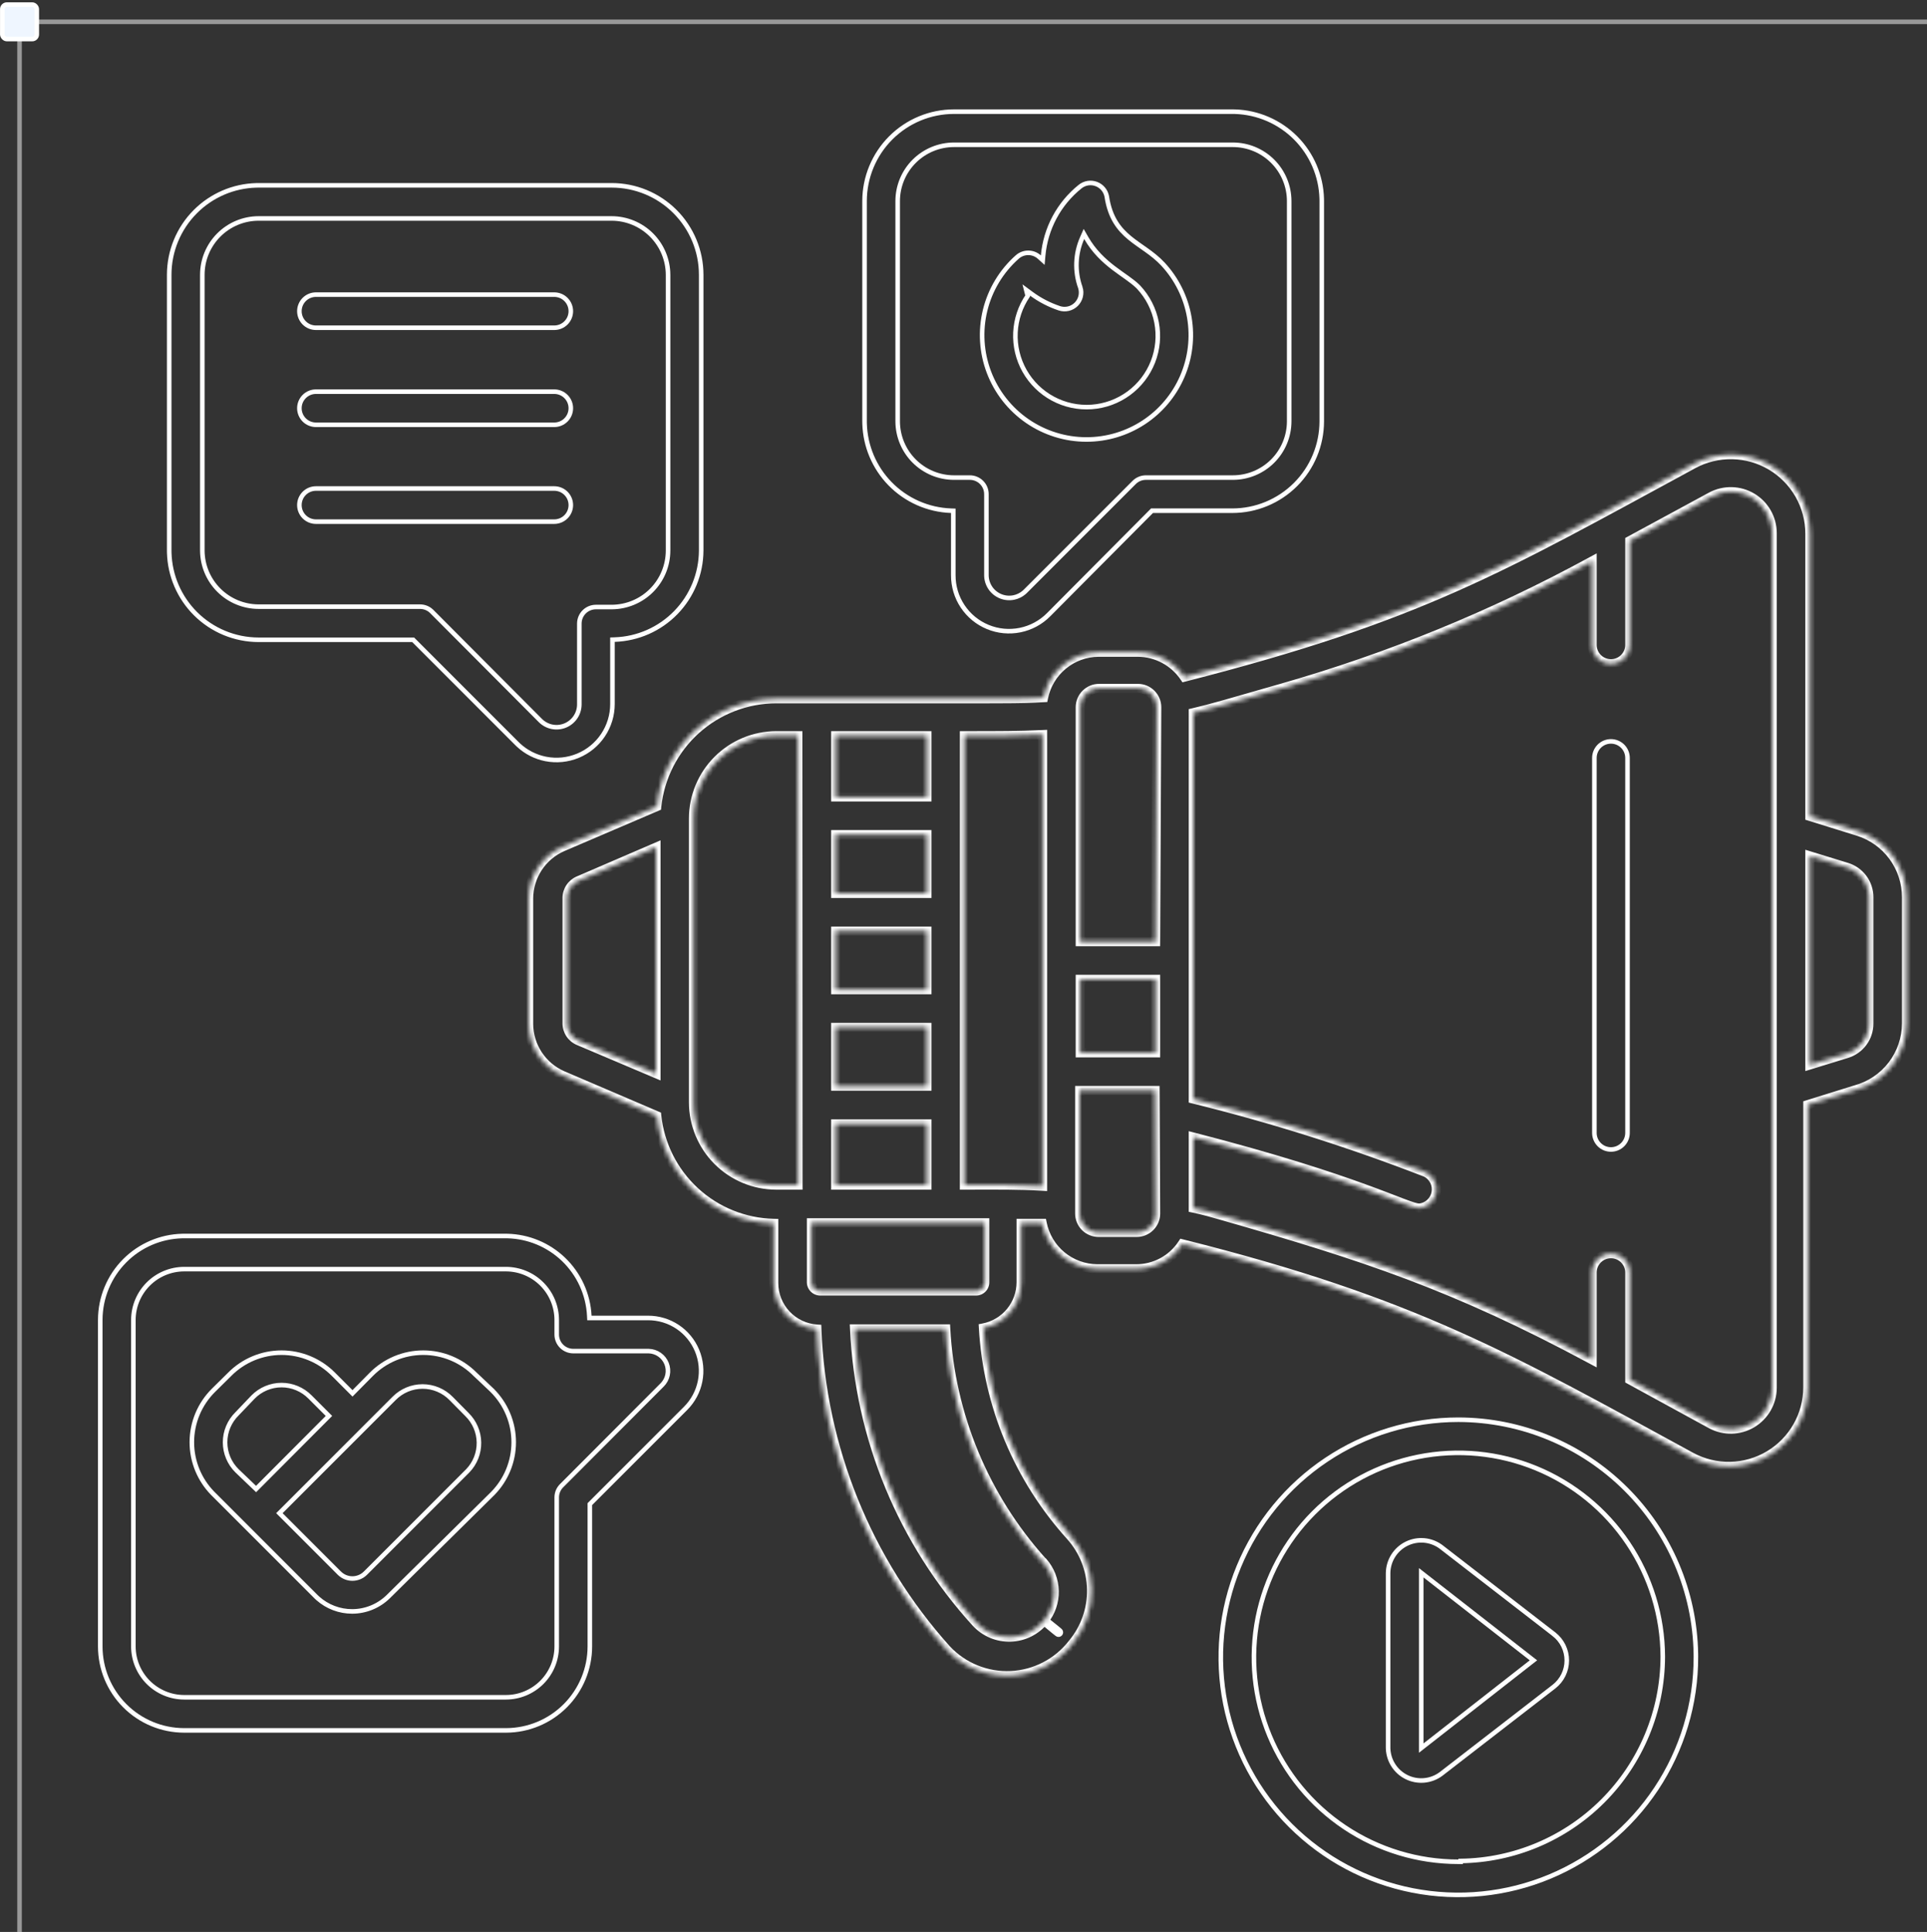 <svg width="423" height="424" viewBox="0 0 423 424" fill="none" xmlns="http://www.w3.org/2000/svg">
<rect x="0" y="0" width="423" height="424" fill="#333333" stroke="none"/>
<path d="M209.259 112.103L208.776 112.086C203.697 111.909 198.883 109.774 195.343 106.128C191.913 102.596 189.936 97.912 189.79 93.002L189.781 92.527V44.105C189.792 38.903 191.866 33.918 195.548 30.243C199.23 26.569 204.219 24.505 209.421 24.505H270.622L271.106 24.514C276.111 24.668 280.875 26.729 284.417 30.285C287.959 33.842 290 38.614 290.134 43.619L290.141 44.105V92.487C290.13 97.689 288.056 102.674 284.374 106.348C280.692 110.022 275.703 112.086 270.501 112.086H252.883L252.736 112.234L230.198 134.895L230.197 134.897C228.488 136.625 226.302 137.805 223.92 138.286C221.537 138.768 219.065 138.529 216.818 137.6C214.572 136.671 212.653 135.094 211.307 133.07C209.96 131.046 209.247 128.666 209.259 126.235V112.103ZM282.993 44.102C282.982 40.829 281.674 37.693 279.355 35.383C277.037 33.073 273.898 31.776 270.625 31.776H209.421C206.148 31.776 203.009 33.073 200.69 35.383C198.372 37.693 197.063 40.829 197.052 44.102V92.49C197.063 95.762 198.372 98.897 200.69 101.207C203.009 103.517 206.148 104.815 209.421 104.815H212.894C213.859 104.815 214.783 105.198 215.465 105.88C216.147 106.562 216.53 107.486 216.53 108.45V126.234C216.532 127.223 216.826 128.19 217.376 129.012C217.926 129.834 218.708 130.474 219.622 130.853C220.536 131.231 221.542 131.331 222.513 131.138C223.362 130.969 224.151 130.585 224.804 130.023L225.075 129.771L248.94 105.906C249.277 105.562 249.678 105.289 250.121 105.102C250.509 104.938 250.922 104.843 251.341 104.821L251.521 104.815H270.625C273.89 104.815 277.024 103.524 279.341 101.223C281.658 98.922 282.97 95.798 282.993 92.532V44.102Z" stroke="white"/>
<path d="M353.623 162.711C354.587 162.711 355.512 163.094 356.193 163.775C356.875 164.457 357.258 165.382 357.258 166.346V248.641C357.258 249.605 356.875 250.53 356.193 251.212C355.512 251.893 354.587 252.276 353.623 252.276C352.659 252.276 351.733 251.893 351.052 251.212C350.37 250.53 349.987 249.605 349.987 248.641V166.346C349.987 165.382 350.37 164.457 351.052 163.775C351.733 163.093 352.659 162.711 353.623 162.711Z" stroke="white"/>
<mask id="path-3-inside-1_7641_13469" fill="white">
<path d="M407.797 182.433L397.293 179.166V117.135C397.29 114.127 396.507 111.172 395.02 108.558C393.532 105.944 391.391 103.761 388.807 102.223C386.222 100.685 383.283 99.844 380.276 99.783C377.269 99.722 374.298 100.443 371.653 101.875C329.637 124.661 311.814 135.372 259.997 148.605C258.867 146.933 257.346 145.562 255.566 144.611C253.786 143.66 251.8 143.157 249.782 143.146H241.139C238.288 143.167 235.53 144.169 233.331 145.984C231.131 147.799 229.625 150.317 229.064 153.113C223.233 153.444 225.756 153.361 170.424 153.361C163.898 153.366 157.606 155.785 152.757 160.152C147.909 164.519 144.848 170.526 144.164 177.016L123.487 185.865C121.287 186.825 119.413 188.403 118.091 190.407C116.77 192.411 116.059 194.755 116.043 197.155V224.738C116.059 227.138 116.77 229.483 118.091 231.486C119.413 233.49 121.287 235.068 123.487 236.028L144.164 244.878C144.845 251.262 147.828 257.179 152.554 261.525C157.28 265.87 163.426 268.346 169.845 268.491V281.6C169.85 284.169 170.831 286.641 172.589 288.514C174.347 290.387 176.751 291.523 179.315 291.691C180.285 317.731 190.353 342.607 207.766 361.993C209.566 363.915 211.761 365.425 214.2 366.417C216.639 367.408 219.265 367.859 221.895 367.737C224.526 367.615 227.098 366.924 229.436 365.711C231.773 364.498 233.819 362.792 235.432 360.711C238.21 357.378 239.693 353.156 239.609 348.819C239.526 344.482 237.881 340.32 234.977 337.098C223.588 324.504 216.847 308.395 215.872 291.443C218.197 290.992 220.293 289.747 221.802 287.922C223.311 286.096 224.138 283.803 224.143 281.435V268.491C225.714 268.491 227.244 268.491 228.774 268.491C229.335 271.287 230.842 273.804 233.041 275.62C235.241 277.435 237.998 278.437 240.85 278.457H249.369C251.385 278.469 253.373 277.976 255.15 277.022C256.927 276.069 258.437 274.686 259.542 272.999C310.407 285.736 331.333 298.018 371.198 319.729C373.843 321.161 376.814 321.882 379.821 321.821C382.828 321.76 385.767 320.919 388.352 319.381C390.936 317.843 393.077 315.66 394.565 313.046C396.052 310.432 396.835 307.477 396.838 304.469V242.438L407.342 239.171C410.54 238.302 413.364 236.407 415.381 233.777C417.398 231.147 418.497 227.928 418.507 224.614V196.948C418.516 193.7 417.479 190.535 415.551 187.921C413.622 185.307 410.903 183.383 407.797 182.433ZM143.998 235.614L126.919 228.377C126.206 228.057 125.599 227.541 125.167 226.89C124.735 226.239 124.497 225.478 124.479 224.697V196.99C124.497 196.208 124.735 195.448 125.167 194.796C125.599 194.145 126.206 193.629 126.919 193.309L143.998 185.948V235.614ZM183.45 161.466H203.466V174.906H183.45V161.466ZM183.45 183.177H203.466V196.08H183.45V183.177ZM183.45 204.351H203.466V217.212H183.45V204.351ZM183.45 225.483H203.466V238.385H183.45V225.483ZM183.45 246.656H203.466V260.096H183.45V246.656ZM175.179 260.096H170.382C165.571 260.085 160.959 258.169 157.557 254.767C154.155 251.364 152.239 246.753 152.228 241.942V179.621C152.239 174.809 154.155 170.198 157.557 166.796C160.959 163.394 165.571 161.477 170.382 161.466H175.138L175.179 260.096ZM228.94 342.804C230.494 344.573 231.371 346.835 231.417 349.19C231.462 351.544 230.672 353.838 229.188 355.666C233.53 359.098 233.323 359.139 229.188 355.666C228.293 356.763 227.173 357.656 225.903 358.283C224.633 358.911 223.243 359.258 221.827 359.301C220.412 359.344 219.003 359.082 217.697 358.533C216.392 357.985 215.219 357.162 214.259 356.12C198.118 338.4 188.683 315.593 187.586 291.649H207.601C208.626 310.598 216.114 328.623 228.816 342.722L228.94 342.804ZM216.161 281.435C216.161 281.932 215.967 282.41 215.619 282.766C215.271 283.121 214.798 283.326 214.3 283.337H180.018C179.517 283.327 179.039 283.123 178.684 282.768C178.33 282.414 178.126 281.936 178.116 281.435V268.367H216.161V281.435ZM228.857 260.344C223.316 260.013 219.428 260.096 211.695 260.096V161.466C219.759 161.466 223.481 161.466 228.857 161.218V260.344ZM253.67 266.341C253.67 267.437 253.234 268.489 252.458 269.265C251.683 270.04 250.631 270.476 249.534 270.476H241.139C240.042 270.476 238.991 270.04 238.215 269.265C237.44 268.489 237.004 267.437 237.004 266.341V239.336H253.546L253.67 266.341ZM237.128 231.065V214.937H253.67V231.065H237.128ZM253.67 206.666H237.128V155.222C237.128 154.125 237.564 153.073 238.339 152.298C239.115 151.522 240.167 151.086 241.263 151.086H249.782C250.879 151.086 251.931 151.522 252.706 152.298C253.482 153.073 253.918 154.125 253.918 155.222L253.67 206.666ZM389.022 304.593C389.016 306.163 388.603 307.705 387.825 309.068C387.047 310.431 385.929 311.57 384.58 312.374C383.231 313.177 381.697 313.618 380.128 313.653C378.558 313.688 377.006 313.317 375.623 312.574L357.758 302.815V279.284C357.758 278.188 357.322 277.136 356.547 276.36C355.771 275.585 354.719 275.149 353.623 275.149C352.526 275.149 351.474 275.585 350.698 276.36C349.923 277.136 349.487 278.188 349.487 279.284V298.431C319.257 282.138 299.076 275.604 268.474 266.837C266.324 266.216 264.339 265.638 261.94 265.141V249.551C298.456 258.938 308.877 265.141 311.565 265.141C312.459 265.054 313.299 264.679 313.961 264.073C314.622 263.466 315.068 262.661 315.232 261.778C315.395 260.896 315.267 259.984 314.867 259.181C314.467 258.377 313.816 257.726 313.013 257.325C296.353 250.858 279.293 245.471 261.94 241.197V156.421C266.076 155.47 269.88 154.312 281.17 151.086C304.908 144.33 327.822 134.954 349.487 123.131V141.534C349.487 142.63 349.923 143.682 350.698 144.458C351.474 145.233 352.526 145.669 353.623 145.669C354.719 145.669 355.771 145.233 356.547 144.458C357.322 143.682 357.758 142.63 357.758 141.534V118.665L375.623 108.988C377.006 108.246 378.558 107.874 380.128 107.909C381.697 107.945 383.231 108.385 384.58 109.189C385.929 109.992 387.047 111.131 387.825 112.494C388.603 113.858 389.016 115.399 389.022 116.969V304.593ZM410.236 224.614C410.246 226.096 409.776 227.541 408.897 228.734C408.017 229.926 406.775 230.802 405.357 231.231L397.293 233.712V187.85L405.357 190.332C406.775 190.76 408.017 191.636 408.897 192.829C409.776 194.021 410.246 195.466 410.236 196.948V224.614Z"/>
</mask>
<path d="M407.797 182.433L407.5 183.388L407.504 183.389L407.797 182.433ZM397.293 179.166H396.293V179.902L396.996 180.121L397.293 179.166ZM397.293 117.135L398.293 117.135L398.293 117.134L397.293 117.135ZM371.653 101.875L371.177 100.996L371.176 100.996L371.653 101.875ZM259.997 148.605L259.168 149.165L259.562 149.748L260.244 149.574L259.997 148.605ZM249.782 143.146L249.787 142.146H249.782V143.146ZM241.139 143.146V142.146L241.132 142.147L241.139 143.146ZM229.064 153.113L229.12 154.111L229.892 154.067L230.044 153.309L229.064 153.113ZM170.424 153.361L170.424 152.361L170.423 152.361L170.424 153.361ZM144.164 177.016L144.557 177.935L145.097 177.704L145.158 177.12L144.164 177.016ZM123.487 185.865L123.093 184.946L123.087 184.949L123.487 185.865ZM116.043 197.155L115.043 197.149V197.155H116.043ZM116.043 224.738H115.043L115.043 224.745L116.043 224.738ZM123.487 236.028L123.087 236.944L123.093 236.947L123.487 236.028ZM144.164 244.878L145.158 244.772L145.096 244.189L144.557 243.958L144.164 244.878ZM169.845 268.491H170.845V267.513L169.867 267.491L169.845 268.491ZM169.845 281.6L168.845 281.6L168.845 281.602L169.845 281.6ZM179.315 291.691L180.314 291.653L180.281 290.752L179.38 290.693L179.315 291.691ZM207.766 361.993L207.023 362.661L207.029 362.669L207.036 362.676L207.766 361.993ZM235.432 360.711L234.664 360.07L234.653 360.084L234.642 360.098L235.432 360.711ZM234.977 337.098L235.72 336.428L235.719 336.427L234.977 337.098ZM215.872 291.443L215.682 290.461L214.823 290.627L214.874 291.5L215.872 291.443ZM224.143 281.435L225.143 281.437V281.435H224.143ZM224.143 268.491V267.491H223.143V268.491H224.143ZM228.774 268.491L229.755 268.294L229.594 267.491H228.774V268.491ZM240.85 278.457L240.843 279.457H240.85V278.457ZM249.369 278.457L249.375 277.457H249.369V278.457ZM259.542 272.999L259.785 272.029L259.095 271.856L258.705 272.451L259.542 272.999ZM371.198 319.729L370.72 320.607L370.722 320.608L371.198 319.729ZM396.838 304.469L397.838 304.47V304.469H396.838ZM396.838 242.438L396.541 241.483L395.838 241.702V242.438H396.838ZM407.342 239.171L407.079 238.206L407.062 238.211L407.045 238.216L407.342 239.171ZM418.507 224.614L419.507 224.617V224.614H418.507ZM418.507 196.948L417.507 196.946V196.948H418.507ZM143.998 235.614L143.608 236.535L144.998 237.124V235.614H143.998ZM126.919 228.377L126.509 229.29L126.519 229.294L126.529 229.298L126.919 228.377ZM124.479 224.697H123.479V224.708L123.479 224.719L124.479 224.697ZM124.479 196.99L123.479 196.967L123.479 196.979V196.99H124.479ZM126.919 193.309L126.523 192.391L126.516 192.394L126.509 192.397L126.919 193.309ZM143.998 185.948H144.998V184.428L143.603 185.03L143.998 185.948ZM183.45 161.466V160.466H182.45V161.466H183.45ZM203.466 161.466H204.466V160.466H203.466V161.466ZM203.466 174.906V175.906H204.466V174.906H203.466ZM183.45 174.906H182.45V175.906H183.45V174.906ZM183.45 183.177V182.177H182.45V183.177H183.45ZM203.466 183.177H204.466V182.177H203.466V183.177ZM203.466 196.08V197.08H204.466V196.08H203.466ZM183.45 196.08H182.45V197.08H183.45V196.08ZM183.45 204.351V203.351H182.45V204.351H183.45ZM203.466 204.351H204.466V203.351H203.466V204.351ZM203.466 217.212V218.212H204.466V217.212H203.466ZM183.45 217.212H182.45V218.212H183.45V217.212ZM183.45 225.483V224.483H182.45V225.483H183.45ZM203.466 225.483H204.466V224.483H203.466V225.483ZM203.466 238.385V239.385H204.466V238.385H203.466ZM183.45 238.385H182.45V239.385H183.45V238.385ZM183.45 246.656V245.656H182.45V246.656H183.45ZM203.466 246.656H204.466V245.656H203.466V246.656ZM203.466 260.096V261.096H204.466V260.096H203.466ZM183.45 260.096H182.45V261.096H183.45V260.096ZM175.179 260.096V261.096H176.18L176.179 260.096L175.179 260.096ZM170.382 260.096L170.38 261.096H170.382V260.096ZM152.228 241.942L151.228 241.942L151.228 241.944L152.228 241.942ZM152.228 179.621L151.228 179.619V179.621H152.228ZM170.382 161.466L170.382 160.466L170.38 160.466L170.382 161.466ZM175.138 161.466L176.138 161.466L176.138 160.466H175.138V161.466ZM228.94 342.804L229.691 342.144L229.604 342.045L229.494 341.972L228.94 342.804ZM214.259 356.12L213.52 356.794L213.524 356.798L214.259 356.12ZM187.586 291.649V290.649H186.539L186.587 291.695L187.586 291.649ZM207.601 291.649L208.6 291.595L208.548 290.649H207.601V291.649ZM228.816 342.722L228.073 343.391L228.157 343.484L228.261 343.554L228.816 342.722ZM216.161 281.435L215.161 281.435L215.161 281.435L216.161 281.435ZM214.3 283.337V284.337H214.311L214.322 284.337L214.3 283.337ZM180.018 283.337L179.997 284.337L180.007 284.337H180.018V283.337ZM178.116 281.435H177.116V281.445L177.116 281.456L178.116 281.435ZM178.116 268.367V267.367H177.116V268.367H178.116ZM216.161 268.367H217.161V267.367H216.161V268.367ZM228.857 260.344L228.797 261.342L229.857 261.406V260.344H228.857ZM211.695 260.096H210.695V261.096H211.695V260.096ZM211.695 161.466V160.466H210.695V161.466H211.695ZM228.857 161.218H229.857V160.171L228.811 160.219L228.857 161.218ZM253.67 266.341H254.67L254.67 266.336L253.67 266.341ZM237.004 239.336V238.336H236.004V239.336H237.004ZM253.546 239.336L254.546 239.332L254.541 238.336H253.546V239.336ZM237.128 231.065H236.128V232.065H237.128V231.065ZM237.128 214.937V213.937H236.128V214.937H237.128ZM253.67 214.937H254.67V213.937H253.67V214.937ZM253.67 231.065V232.065H254.67V231.065H253.67ZM253.67 206.666V207.666H254.665L254.67 206.671L253.67 206.666ZM237.128 206.666H236.128V207.666H237.128V206.666ZM253.918 155.222L254.918 155.227V155.222H253.918ZM389.022 304.593L390.022 304.597V304.593H389.022ZM375.623 312.574L375.144 313.452L375.15 313.456L375.623 312.574ZM357.758 302.815H356.758V303.408L357.279 303.692L357.758 302.815ZM349.487 298.431L349.013 299.312L350.487 300.106V298.431H349.487ZM268.474 266.837L268.197 267.798L268.199 267.798L268.474 266.837ZM261.94 265.141H260.94V265.956L261.738 266.121L261.94 265.141ZM261.94 249.551L262.189 248.582L260.94 248.261V249.551H261.94ZM311.565 265.141V266.141H311.614L311.662 266.137L311.565 265.141ZM313.013 257.325L313.459 256.431L313.418 256.41L313.375 256.393L313.013 257.325ZM261.94 241.197H260.94V241.981L261.701 242.168L261.94 241.197ZM261.94 156.421L261.716 155.447L260.94 155.625V156.421H261.94ZM281.17 151.086L280.896 150.125L280.895 150.125L281.17 151.086ZM349.487 123.131H350.487V121.446L349.008 122.253L349.487 123.131ZM357.758 118.665L357.282 117.786L356.758 118.069V118.665H357.758ZM375.623 108.988L375.15 108.107L375.147 108.109L375.623 108.988ZM389.022 116.969H390.022L390.022 116.965L389.022 116.969ZM410.236 224.614H409.236L409.236 224.621L410.236 224.614ZM405.357 231.231L405.068 230.274L405.063 230.275L405.357 231.231ZM397.293 233.712H396.293V235.066L397.587 234.668L397.293 233.712ZM397.293 187.85L397.587 186.895L396.293 186.496V187.85H397.293ZM405.357 190.332L405.063 191.287L405.068 191.289L405.357 190.332ZM410.236 196.948L409.236 196.942V196.948H410.236ZM407.797 182.433L408.094 181.478L397.59 178.211L397.293 179.166L396.996 180.121L407.5 183.388L407.797 182.433ZM397.293 179.166H398.293V117.135H397.293H396.293V179.166H397.293ZM397.293 117.135L398.293 117.134C398.29 113.953 397.462 110.828 395.889 108.063L395.02 108.558L394.15 109.052C395.552 111.516 396.29 114.301 396.293 117.135L397.293 117.135ZM395.02 108.558L395.889 108.063C394.316 105.299 392.052 102.99 389.318 101.363L388.807 102.223L388.295 103.082C390.731 104.532 392.749 106.589 394.15 109.052L395.02 108.558ZM388.807 102.223L389.318 101.363C386.585 99.737 383.476 98.848 380.296 98.783L380.276 99.783L380.256 100.783C383.089 100.84 385.86 101.632 388.295 103.082L388.807 102.223ZM380.276 99.783L380.296 98.783C377.116 98.719 373.974 99.481 371.177 100.996L371.653 101.875L372.129 102.754C374.622 101.405 377.422 100.725 380.256 100.783L380.276 99.783ZM371.653 101.875L371.176 100.996C329.172 123.776 311.439 134.435 259.749 147.636L259.997 148.605L260.244 149.574C312.188 136.308 330.103 125.546 372.13 102.754L371.653 101.875ZM259.997 148.605L260.825 148.045C259.604 146.238 257.96 144.757 256.037 143.729L255.566 144.611L255.094 145.493C256.731 146.367 258.129 147.628 259.168 149.165L259.997 148.605ZM255.566 144.611L256.037 143.729C254.113 142.701 251.968 142.158 249.787 142.147L249.782 143.146L249.777 144.146C251.633 144.156 253.458 144.618 255.094 145.493L255.566 144.611ZM249.782 143.146V142.146H241.139V143.146V144.146H249.782V143.146ZM241.139 143.146L241.132 142.147C238.051 142.169 235.071 143.251 232.694 145.213L233.331 145.984L233.967 146.755C235.989 145.087 238.525 144.165 241.146 144.146L241.139 143.146ZM233.331 145.984L232.694 145.213C230.318 147.174 228.689 149.895 228.083 152.916L229.064 153.113L230.044 153.309C230.56 150.739 231.945 148.424 233.967 146.755L233.331 145.984ZM229.064 153.113L229.007 152.114C223.214 152.443 225.786 152.361 170.424 152.361V153.361V154.361C225.725 154.361 223.252 154.444 229.12 154.111L229.064 153.113ZM170.424 153.361L170.423 152.361C163.651 152.366 157.12 154.877 152.088 159.409L152.757 160.152L153.427 160.895C158.091 156.693 164.146 154.366 170.424 154.361L170.424 153.361ZM152.757 160.152L152.088 159.409C147.056 163.942 143.879 170.176 143.169 176.911L144.164 177.016L145.158 177.12C145.817 170.877 148.762 165.097 153.427 160.895L152.757 160.152ZM144.164 177.016L143.77 176.096L123.093 184.946L123.487 185.865L123.88 186.785L144.557 177.935L144.164 177.016ZM123.487 185.865L123.087 184.949C120.71 185.986 118.684 187.691 117.257 189.856L118.091 190.407L118.926 190.957C120.141 189.115 121.864 187.665 123.887 186.782L123.487 185.865ZM118.091 190.407L117.257 189.856C115.829 192.022 115.06 194.555 115.043 197.149L116.043 197.155L117.043 197.162C117.057 194.955 117.712 192.8 118.926 190.957L118.091 190.407ZM116.043 197.155H115.043V224.738H116.043H117.043V197.155H116.043ZM116.043 224.738L115.043 224.745C115.06 227.338 115.829 229.871 117.257 232.037L118.091 231.486L118.926 230.936C117.712 229.094 117.057 226.938 117.043 224.732L116.043 224.738ZM118.091 231.486L117.257 232.037C118.684 234.202 120.71 235.907 123.087 236.944L123.487 236.028L123.887 235.111C121.864 234.229 120.141 232.778 118.926 230.936L118.091 231.486ZM123.487 236.028L123.093 236.947L143.77 245.797L144.164 244.878L144.557 243.958L123.88 235.109L123.487 236.028ZM144.164 244.878L143.169 244.984C143.877 251.609 146.972 257.751 151.877 262.261L152.554 261.525L153.231 260.788C148.683 256.607 145.814 250.914 145.158 244.772L144.164 244.878ZM152.554 261.525L151.877 262.261C156.782 266.771 163.161 269.341 169.822 269.491L169.845 268.491L169.867 267.491C163.692 267.352 157.778 264.969 153.231 260.788L152.554 261.525ZM169.845 268.491H168.845V281.6H169.845H170.845V268.491H169.845ZM169.845 281.6L168.845 281.602C168.85 284.425 169.928 287.14 171.86 289.198L172.589 288.514L173.318 287.83C171.733 286.141 170.849 283.914 170.845 281.598L169.845 281.6ZM172.589 288.514L171.86 289.198C173.791 291.257 176.433 292.504 179.249 292.688L179.315 291.691L179.38 290.693C177.069 290.542 174.903 289.518 173.318 287.83L172.589 288.514ZM179.315 291.691L178.315 291.728C179.294 318.002 189.452 343.102 207.023 362.661L207.766 361.993L208.51 361.324C191.253 342.113 181.276 317.46 180.314 291.653L179.315 291.691ZM207.766 361.993L207.036 362.676C208.934 364.704 211.25 366.297 213.823 367.343L214.2 366.417L214.577 365.49C212.271 364.553 210.197 363.127 208.497 361.309L207.766 361.993ZM214.2 366.417L213.823 367.343C216.397 368.389 219.167 368.865 221.942 368.736L221.895 367.737L221.849 366.738C219.363 366.853 216.882 366.428 214.577 365.49L214.2 366.417ZM221.895 367.737L221.942 368.736C224.717 368.607 227.431 367.878 229.896 366.598L229.436 365.711L228.975 364.823C226.766 365.97 224.335 366.623 221.849 366.738L221.895 367.737ZM229.436 365.711L229.896 366.598C232.362 365.318 234.52 363.519 236.223 361.324L235.432 360.711L234.642 360.098C233.117 362.065 231.184 363.677 228.975 364.823L229.436 365.711ZM235.432 360.711L236.201 361.351C239.132 357.834 240.697 353.378 240.609 348.8L239.609 348.819L238.609 348.839C238.688 352.935 237.288 356.923 234.664 360.07L235.432 360.711ZM239.609 348.819L240.609 348.8C240.521 344.222 238.785 339.83 235.72 336.428L234.977 337.098L234.235 337.767C236.977 340.811 238.531 344.742 238.609 348.839L239.609 348.819ZM234.977 337.098L235.719 336.427C224.483 324.002 217.832 308.109 216.87 291.385L215.872 291.443L214.874 291.5C215.862 308.68 222.693 325.005 234.236 337.768L234.977 337.098ZM215.872 291.443L216.062 292.424C218.615 291.929 220.916 290.563 222.573 288.559L221.802 287.922L221.031 287.285C219.67 288.932 217.779 290.054 215.682 290.461L215.872 291.443ZM221.802 287.922L222.573 288.559C224.229 286.555 225.138 284.037 225.143 281.437L224.143 281.435L223.143 281.433C223.138 283.569 222.392 285.638 221.031 287.285L221.802 287.922ZM224.143 281.435H225.143V268.491H224.143H223.143V281.435H224.143ZM224.143 268.491V269.491C224.146 269.491 224.149 269.491 224.152 269.491C224.155 269.491 224.158 269.491 224.161 269.491C224.164 269.491 224.167 269.491 224.17 269.491C224.173 269.491 224.176 269.491 224.18 269.491C224.183 269.491 224.186 269.491 224.189 269.491C224.192 269.491 224.195 269.491 224.198 269.491C224.201 269.491 224.204 269.491 224.207 269.491C224.21 269.491 224.213 269.491 224.216 269.491C224.219 269.491 224.222 269.491 224.226 269.491C224.229 269.491 224.232 269.491 224.235 269.491C224.238 269.491 224.241 269.491 224.244 269.491C224.247 269.491 224.25 269.491 224.253 269.491C224.256 269.491 224.259 269.491 224.262 269.491C224.265 269.491 224.268 269.491 224.272 269.491C224.275 269.491 224.278 269.491 224.281 269.491C224.284 269.491 224.287 269.491 224.29 269.491C224.293 269.491 224.296 269.491 224.299 269.491C224.302 269.491 224.305 269.491 224.308 269.491C224.311 269.491 224.314 269.491 224.317 269.491C224.321 269.491 224.324 269.491 224.327 269.491C224.33 269.491 224.333 269.491 224.336 269.491C224.339 269.491 224.342 269.491 224.345 269.491C224.348 269.491 224.351 269.491 224.354 269.491C224.357 269.491 224.36 269.491 224.363 269.491C224.366 269.491 224.37 269.491 224.373 269.491C224.376 269.491 224.379 269.491 224.382 269.491C224.385 269.491 224.388 269.491 224.391 269.491C224.394 269.491 224.397 269.491 224.4 269.491C224.403 269.491 224.406 269.491 224.409 269.491C224.412 269.491 224.415 269.491 224.419 269.491C224.422 269.491 224.425 269.491 224.428 269.491C224.431 269.491 224.434 269.491 224.437 269.491C224.44 269.491 224.443 269.491 224.446 269.491C224.449 269.491 224.452 269.491 224.455 269.491C224.458 269.491 224.461 269.491 224.464 269.491C224.467 269.491 224.471 269.491 224.474 269.491C224.477 269.491 224.48 269.491 224.483 269.491C224.486 269.491 224.489 269.491 224.492 269.491C224.495 269.491 224.498 269.491 224.501 269.491C224.504 269.491 224.507 269.491 224.51 269.491C224.513 269.491 224.516 269.491 224.519 269.491C224.523 269.491 224.526 269.491 224.529 269.491C224.532 269.491 224.535 269.491 224.538 269.491C224.541 269.491 224.544 269.491 224.547 269.491C224.55 269.491 224.553 269.491 224.556 269.491C224.559 269.491 224.562 269.491 224.565 269.491C224.568 269.491 224.571 269.491 224.574 269.491C224.578 269.491 224.581 269.491 224.584 269.491C224.587 269.491 224.59 269.491 224.593 269.491C224.596 269.491 224.599 269.491 224.602 269.491C224.605 269.491 224.608 269.491 224.611 269.491C224.614 269.491 224.617 269.491 224.62 269.491C224.623 269.491 224.626 269.491 224.629 269.491C224.632 269.491 224.636 269.491 224.639 269.491C224.642 269.491 224.645 269.491 224.648 269.491C224.651 269.491 224.654 269.491 224.657 269.491C224.66 269.491 224.663 269.491 224.666 269.491C224.669 269.491 224.672 269.491 224.675 269.491C224.678 269.491 224.681 269.491 224.684 269.491C224.687 269.491 224.69 269.491 224.694 269.491C224.697 269.491 224.7 269.491 224.703 269.491C224.706 269.491 224.709 269.491 224.712 269.491C224.715 269.491 224.718 269.491 224.721 269.491C224.724 269.491 224.727 269.491 224.73 269.491C224.733 269.491 224.736 269.491 224.739 269.491C224.742 269.491 224.745 269.491 224.748 269.491C224.751 269.491 224.755 269.491 224.758 269.491C224.761 269.491 224.764 269.491 224.767 269.491C224.77 269.491 224.773 269.491 224.776 269.491C224.779 269.491 224.782 269.491 224.785 269.491C224.788 269.491 224.791 269.491 224.794 269.491C224.797 269.491 224.8 269.491 224.803 269.491C224.806 269.491 224.809 269.491 224.812 269.491C224.816 269.491 224.819 269.491 224.822 269.491C224.825 269.491 224.828 269.491 224.831 269.491C224.834 269.491 224.837 269.491 224.84 269.491C224.843 269.491 224.846 269.491 224.849 269.491C224.852 269.491 224.855 269.491 224.858 269.491C224.861 269.491 224.864 269.491 224.867 269.491C224.87 269.491 224.873 269.491 224.876 269.491C224.88 269.491 224.883 269.491 224.886 269.491C224.889 269.491 224.892 269.491 224.895 269.491C224.898 269.491 224.901 269.491 224.904 269.491C224.907 269.491 224.91 269.491 224.913 269.491C224.916 269.491 224.919 269.491 224.922 269.491C224.925 269.491 224.928 269.491 224.931 269.491C224.934 269.491 224.937 269.491 224.94 269.491C224.943 269.491 224.946 269.491 224.95 269.491C224.953 269.491 224.956 269.491 224.959 269.491C224.962 269.491 224.965 269.491 224.968 269.491C224.971 269.491 224.974 269.491 224.977 269.491C224.98 269.491 224.983 269.491 224.986 269.491C224.989 269.491 224.992 269.491 224.995 269.491C224.998 269.491 225.001 269.491 225.004 269.491C225.007 269.491 225.01 269.491 225.013 269.491C225.016 269.491 225.02 269.491 225.023 269.491C225.026 269.491 225.029 269.491 225.032 269.491C225.035 269.491 225.038 269.491 225.041 269.491C225.044 269.491 225.047 269.491 225.05 269.491C225.053 269.491 225.056 269.491 225.059 269.491C225.062 269.491 225.065 269.491 225.068 269.491C225.071 269.491 225.074 269.491 225.077 269.491C225.08 269.491 225.083 269.491 225.086 269.491C225.089 269.491 225.093 269.491 225.096 269.491C225.099 269.491 225.102 269.491 225.105 269.491C225.108 269.491 225.111 269.491 225.114 269.491C225.117 269.491 225.12 269.491 225.123 269.491C225.126 269.491 225.129 269.491 225.132 269.491C225.135 269.491 225.138 269.491 225.141 269.491C225.144 269.491 225.147 269.491 225.15 269.491C225.153 269.491 225.156 269.491 225.159 269.491C225.162 269.491 225.165 269.491 225.168 269.491C225.172 269.491 225.175 269.491 225.178 269.491C225.181 269.491 225.184 269.491 225.187 269.491C225.19 269.491 225.193 269.491 225.196 269.491C225.199 269.491 225.202 269.491 225.205 269.491C225.208 269.491 225.211 269.491 225.214 269.491C225.217 269.491 225.22 269.491 225.223 269.491C225.226 269.491 225.229 269.491 225.232 269.491C225.235 269.491 225.238 269.491 225.241 269.491C225.244 269.491 225.247 269.491 225.25 269.491C225.254 269.491 225.257 269.491 225.26 269.491C225.263 269.491 225.266 269.491 225.269 269.491C225.272 269.491 225.275 269.491 225.278 269.491C225.281 269.491 225.284 269.491 225.287 269.491C225.29 269.491 225.293 269.491 225.296 269.491C225.299 269.491 225.302 269.491 225.305 269.491C225.308 269.491 225.311 269.491 225.314 269.491C225.317 269.491 225.32 269.491 225.323 269.491C225.326 269.491 225.329 269.491 225.332 269.491C225.335 269.491 225.338 269.491 225.341 269.491C225.345 269.491 225.348 269.491 225.351 269.491C225.354 269.491 225.357 269.491 225.36 269.491C225.363 269.491 225.366 269.491 225.369 269.491C225.372 269.491 225.375 269.491 225.378 269.491C225.381 269.491 225.384 269.491 225.387 269.491C225.39 269.491 225.393 269.491 225.396 269.491C225.399 269.491 225.402 269.491 225.405 269.491C225.408 269.491 225.411 269.491 225.414 269.491C225.417 269.491 225.42 269.491 225.423 269.491C225.426 269.491 225.429 269.491 225.432 269.491C225.435 269.491 225.439 269.491 225.442 269.491C225.445 269.491 225.448 269.491 225.451 269.491C225.454 269.491 225.457 269.491 225.46 269.491C225.463 269.491 225.466 269.491 225.469 269.491C225.472 269.491 225.475 269.491 225.478 269.491C225.481 269.491 225.484 269.491 225.487 269.491C225.49 269.491 225.493 269.491 225.496 269.491C225.499 269.491 225.502 269.491 225.505 269.491C225.508 269.491 225.511 269.491 225.514 269.491C225.517 269.491 225.52 269.491 225.523 269.491C225.526 269.491 225.529 269.491 225.532 269.491C225.535 269.491 225.538 269.491 225.542 269.491C225.545 269.491 225.548 269.491 225.551 269.491C225.554 269.491 225.557 269.491 225.56 269.491C225.563 269.491 225.566 269.491 225.569 269.491C225.572 269.491 225.575 269.491 225.578 269.491C225.581 269.491 225.584 269.491 225.587 269.491C225.59 269.491 225.593 269.491 225.596 269.491C225.599 269.491 225.602 269.491 225.605 269.491C225.608 269.491 225.611 269.491 225.614 269.491C225.617 269.491 225.62 269.491 225.623 269.491C225.626 269.491 225.629 269.491 225.632 269.491C225.635 269.491 225.638 269.491 225.641 269.491C225.644 269.491 225.647 269.491 225.65 269.491C225.654 269.491 225.657 269.491 225.66 269.491C225.663 269.491 225.666 269.491 225.669 269.491C225.672 269.491 225.675 269.491 225.678 269.491C225.681 269.491 225.684 269.491 225.687 269.491C225.69 269.491 225.693 269.491 225.696 269.491C225.699 269.491 225.702 269.491 225.705 269.491C225.708 269.491 225.711 269.491 225.714 269.491C225.717 269.491 225.72 269.491 225.723 269.491C225.726 269.491 225.729 269.491 225.732 269.491C225.735 269.491 225.738 269.491 225.741 269.491C225.744 269.491 225.747 269.491 225.75 269.491C225.753 269.491 225.756 269.491 225.759 269.491C225.762 269.491 225.765 269.491 225.768 269.491C225.771 269.491 225.774 269.491 225.778 269.491C225.781 269.491 225.784 269.491 225.787 269.491C225.79 269.491 225.793 269.491 225.796 269.491C225.799 269.491 225.802 269.491 225.805 269.491C225.808 269.491 225.811 269.491 225.814 269.491C225.817 269.491 225.82 269.491 225.823 269.491C225.826 269.491 225.829 269.491 225.832 269.491C225.835 269.491 225.838 269.491 225.841 269.491C225.844 269.491 225.847 269.491 225.85 269.491C225.853 269.491 225.856 269.491 225.859 269.491C225.862 269.491 225.865 269.491 225.868 269.491C225.871 269.491 225.874 269.491 225.877 269.491C225.88 269.491 225.883 269.491 225.886 269.491C225.889 269.491 225.892 269.491 225.895 269.491C225.898 269.491 225.901 269.491 225.904 269.491C225.907 269.491 225.91 269.491 225.913 269.491C225.916 269.491 225.919 269.491 225.923 269.491C225.926 269.491 225.929 269.491 225.932 269.491C225.935 269.491 225.938 269.491 225.941 269.491C225.944 269.491 225.947 269.491 225.95 269.491C225.953 269.491 225.956 269.491 225.959 269.491C225.962 269.491 225.965 269.491 225.968 269.491C225.971 269.491 225.974 269.491 225.977 269.491C225.98 269.491 225.983 269.491 225.986 269.491C225.989 269.491 225.992 269.491 225.995 269.491C225.998 269.491 226.001 269.491 226.004 269.491C226.007 269.491 226.01 269.491 226.013 269.491C226.016 269.491 226.019 269.491 226.022 269.491C226.025 269.491 226.028 269.491 226.031 269.491C226.034 269.491 226.037 269.491 226.04 269.491C226.043 269.491 226.046 269.491 226.049 269.491C226.052 269.491 226.055 269.491 226.058 269.491C226.061 269.491 226.064 269.491 226.067 269.491C226.07 269.491 226.073 269.491 226.076 269.491C226.079 269.491 226.082 269.491 226.085 269.491C226.088 269.491 226.092 269.491 226.095 269.491C226.098 269.491 226.101 269.491 226.104 269.491C226.107 269.491 226.11 269.491 226.113 269.491C226.116 269.491 226.119 269.491 226.122 269.491C226.125 269.491 226.128 269.491 226.131 269.491C226.134 269.491 226.137 269.491 226.14 269.491C226.143 269.491 226.146 269.491 226.149 269.491C226.152 269.491 226.155 269.491 226.158 269.491C226.161 269.491 226.164 269.491 226.167 269.491C226.17 269.491 226.173 269.491 226.176 269.491C226.179 269.491 226.182 269.491 226.185 269.491C226.188 269.491 226.191 269.491 226.194 269.491C226.197 269.491 226.2 269.491 226.203 269.491C226.206 269.491 226.209 269.491 226.212 269.491C226.215 269.491 226.218 269.491 226.221 269.491C226.224 269.491 226.227 269.491 226.23 269.491C226.233 269.491 226.236 269.491 226.239 269.491C226.242 269.491 226.245 269.491 226.248 269.491C226.251 269.491 226.254 269.491 226.257 269.491C226.26 269.491 226.263 269.491 226.266 269.491C226.269 269.491 226.272 269.491 226.275 269.491C226.278 269.491 226.281 269.491 226.284 269.491C226.287 269.491 226.29 269.491 226.293 269.491C226.296 269.491 226.299 269.491 226.302 269.491C226.305 269.491 226.308 269.491 226.312 269.491C226.315 269.491 226.318 269.491 226.321 269.491C226.324 269.491 226.327 269.491 226.33 269.491C226.333 269.491 226.336 269.491 226.339 269.491C226.342 269.491 226.345 269.491 226.348 269.491C226.351 269.491 226.354 269.491 226.357 269.491C226.36 269.491 226.363 269.491 226.366 269.491C226.369 269.491 226.372 269.491 226.375 269.491C226.378 269.491 226.381 269.491 226.384 269.491C226.387 269.491 226.39 269.491 226.393 269.491C226.396 269.491 226.399 269.491 226.402 269.491C226.405 269.491 226.408 269.491 226.411 269.491C226.414 269.491 226.417 269.491 226.42 269.491C226.423 269.491 226.426 269.491 226.429 269.491C226.432 269.491 226.435 269.491 226.438 269.491C226.441 269.491 226.444 269.491 226.447 269.491C226.45 269.491 226.453 269.491 226.456 269.491C226.459 269.491 226.462 269.491 226.465 269.491C226.468 269.491 226.471 269.491 226.474 269.491C226.477 269.491 226.48 269.491 226.483 269.491C226.486 269.491 226.489 269.491 226.492 269.491C226.495 269.491 226.498 269.491 226.501 269.491C226.504 269.491 226.507 269.491 226.51 269.491C226.513 269.491 226.516 269.491 226.519 269.491C226.522 269.491 226.525 269.491 226.528 269.491C226.531 269.491 226.534 269.491 226.537 269.491C226.54 269.491 226.543 269.491 226.546 269.491C226.549 269.491 226.552 269.491 226.555 269.491C226.558 269.491 226.561 269.491 226.564 269.491C226.567 269.491 226.57 269.491 226.573 269.491C226.576 269.491 226.579 269.491 226.582 269.491C226.585 269.491 226.588 269.491 226.591 269.491C226.594 269.491 226.597 269.491 226.6 269.491C226.603 269.491 226.606 269.491 226.609 269.491C226.612 269.491 226.615 269.491 226.618 269.491C226.621 269.491 226.624 269.491 226.627 269.491C226.63 269.491 226.633 269.491 226.636 269.491C226.639 269.491 226.642 269.491 226.645 269.491C226.648 269.491 226.651 269.491 226.654 269.491C226.657 269.491 226.66 269.491 226.663 269.491C226.666 269.491 226.67 269.491 226.673 269.491C226.676 269.491 226.679 269.491 226.682 269.491C226.685 269.491 226.688 269.491 226.691 269.491C226.694 269.491 226.697 269.491 226.7 269.491C226.703 269.491 226.706 269.491 226.709 269.491C226.712 269.491 226.715 269.491 226.718 269.491C226.721 269.491 226.724 269.491 226.727 269.491C226.73 269.491 226.733 269.491 226.736 269.491C226.739 269.491 226.742 269.491 226.745 269.491C226.748 269.491 226.751 269.491 226.754 269.491C226.757 269.491 226.76 269.491 226.763 269.491C226.766 269.491 226.769 269.491 226.772 269.491C226.775 269.491 226.778 269.491 226.781 269.491C226.784 269.491 226.787 269.491 226.79 269.491C226.793 269.491 226.796 269.491 226.799 269.491C226.802 269.491 226.805 269.491 226.808 269.491C226.811 269.491 226.814 269.491 226.817 269.491C226.82 269.491 226.823 269.491 226.826 269.491C226.829 269.491 226.832 269.491 226.835 269.491C226.838 269.491 226.841 269.491 226.844 269.491C226.847 269.491 226.85 269.491 226.853 269.491C226.856 269.491 226.859 269.491 226.862 269.491C226.865 269.491 226.868 269.491 226.871 269.491C226.874 269.491 226.877 269.491 226.88 269.491C226.883 269.491 226.886 269.491 226.889 269.491C226.892 269.491 226.895 269.491 226.898 269.491C226.901 269.491 226.904 269.491 226.907 269.491C226.91 269.491 226.913 269.491 226.916 269.491C226.919 269.491 226.922 269.491 226.925 269.491C226.928 269.491 226.931 269.491 226.934 269.491C226.937 269.491 226.94 269.491 226.943 269.491C226.946 269.491 226.949 269.491 226.952 269.491C226.955 269.491 226.958 269.491 226.961 269.491C226.964 269.491 226.967 269.491 226.97 269.491C226.973 269.491 226.976 269.491 226.979 269.491C226.982 269.491 226.985 269.491 226.988 269.491C226.991 269.491 226.994 269.491 226.997 269.491C227 269.491 227.003 269.491 227.006 269.491C227.009 269.491 227.012 269.491 227.015 269.491C227.018 269.491 227.021 269.491 227.024 269.491C227.027 269.491 227.03 269.491 227.033 269.491C227.036 269.491 227.039 269.491 227.042 269.491C227.045 269.491 227.048 269.491 227.051 269.491C227.054 269.491 227.057 269.491 227.06 269.491C227.063 269.491 227.066 269.491 227.069 269.491C227.072 269.491 227.075 269.491 227.078 269.491C227.081 269.491 227.084 269.491 227.087 269.491C227.09 269.491 227.093 269.491 227.096 269.491C227.099 269.491 227.102 269.491 227.105 269.491C227.108 269.491 227.111 269.491 227.114 269.491C227.117 269.491 227.12 269.491 227.123 269.491C227.126 269.491 227.129 269.491 227.132 269.491C227.135 269.491 227.138 269.491 227.141 269.491C227.144 269.491 227.147 269.491 227.15 269.491C227.153 269.491 227.156 269.491 227.159 269.491C227.162 269.491 227.165 269.491 227.168 269.491C227.171 269.491 227.174 269.491 227.177 269.491C227.18 269.491 227.183 269.491 227.186 269.491C227.189 269.491 227.192 269.491 227.195 269.491C227.198 269.491 227.201 269.491 227.204 269.491C227.207 269.491 227.21 269.491 227.213 269.491C227.216 269.491 227.219 269.491 227.222 269.491C227.225 269.491 227.228 269.491 227.231 269.491C227.234 269.491 227.237 269.491 227.24 269.491C227.243 269.491 227.246 269.491 227.249 269.491C227.252 269.491 227.255 269.491 227.258 269.491C227.261 269.491 227.264 269.491 227.267 269.491C227.27 269.491 227.273 269.491 227.276 269.491C227.279 269.491 227.282 269.491 227.285 269.491C227.288 269.491 227.291 269.491 227.294 269.491C227.297 269.491 227.3 269.491 227.303 269.491C227.306 269.491 227.309 269.491 227.312 269.491C227.315 269.491 227.318 269.491 227.321 269.491C227.324 269.491 227.327 269.491 227.33 269.491C227.333 269.491 227.336 269.491 227.339 269.491C227.342 269.491 227.345 269.491 227.348 269.491C227.351 269.491 227.354 269.491 227.357 269.491C227.36 269.491 227.363 269.491 227.366 269.491C227.369 269.491 227.372 269.491 227.375 269.491C227.378 269.491 227.381 269.491 227.384 269.491C227.387 269.491 227.39 269.491 227.393 269.491C227.396 269.491 227.399 269.491 227.402 269.491C227.405 269.491 227.408 269.491 227.411 269.491C227.414 269.491 227.417 269.491 227.42 269.491C227.423 269.491 227.426 269.491 227.429 269.491C227.432 269.491 227.435 269.491 227.438 269.491C227.44 269.491 227.443 269.491 227.446 269.491C227.449 269.491 227.452 269.491 227.455 269.491C227.458 269.491 227.461 269.491 227.464 269.491C227.467 269.491 227.47 269.491 227.473 269.491C227.476 269.491 227.479 269.491 227.482 269.491C227.485 269.491 227.488 269.491 227.491 269.491C227.494 269.491 227.497 269.491 227.5 269.491C227.503 269.491 227.506 269.491 227.509 269.491C227.512 269.491 227.515 269.491 227.518 269.491C227.521 269.491 227.524 269.491 227.527 269.491C227.53 269.491 227.533 269.491 227.536 269.491C227.539 269.491 227.542 269.491 227.545 269.491C227.548 269.491 227.551 269.491 227.554 269.491C227.557 269.491 227.56 269.491 227.563 269.491C227.566 269.491 227.569 269.491 227.572 269.491C227.575 269.491 227.578 269.491 227.581 269.491C227.584 269.491 227.587 269.491 227.59 269.491C227.593 269.491 227.596 269.491 227.599 269.491C227.602 269.491 227.605 269.491 227.608 269.491C227.611 269.491 227.614 269.491 227.617 269.491C227.62 269.491 227.623 269.491 227.626 269.491C227.629 269.491 227.632 269.491 227.635 269.491C227.638 269.491 227.641 269.491 227.644 269.491C227.647 269.491 227.65 269.491 227.653 269.491C227.656 269.491 227.659 269.491 227.662 269.491C227.665 269.491 227.668 269.491 227.671 269.491C227.674 269.491 227.677 269.491 227.68 269.491C227.683 269.491 227.686 269.491 227.689 269.491C227.692 269.491 227.695 269.491 227.698 269.491C227.701 269.491 227.704 269.491 227.707 269.491C227.71 269.491 227.713 269.491 227.716 269.491C227.719 269.491 227.722 269.491 227.725 269.491C227.728 269.491 227.731 269.491 227.734 269.491C227.737 269.491 227.74 269.491 227.743 269.491C227.746 269.491 227.749 269.491 227.752 269.491C227.755 269.491 227.758 269.491 227.761 269.491C227.764 269.491 227.767 269.491 227.77 269.491C227.773 269.491 227.776 269.491 227.779 269.491C227.782 269.491 227.785 269.491 227.788 269.491C227.791 269.491 227.794 269.491 227.797 269.491C227.8 269.491 227.803 269.491 227.806 269.491C227.809 269.491 227.812 269.491 227.815 269.491C227.818 269.491 227.821 269.491 227.824 269.491C227.827 269.491 227.83 269.491 227.833 269.491C227.836 269.491 227.839 269.491 227.842 269.491C227.845 269.491 227.848 269.491 227.851 269.491C227.854 269.491 227.857 269.491 227.86 269.491C227.863 269.491 227.866 269.491 227.869 269.491C227.872 269.491 227.875 269.491 227.878 269.491C227.881 269.491 227.884 269.491 227.886 269.491C227.889 269.491 227.892 269.491 227.895 269.491C227.898 269.491 227.901 269.491 227.904 269.491C227.907 269.491 227.91 269.491 227.913 269.491C227.916 269.491 227.919 269.491 227.922 269.491C227.925 269.491 227.928 269.491 227.931 269.491C227.934 269.491 227.937 269.491 227.94 269.491C227.943 269.491 227.946 269.491 227.949 269.491C227.952 269.491 227.955 269.491 227.958 269.491C227.961 269.491 227.964 269.491 227.967 269.491C227.97 269.491 227.973 269.491 227.976 269.491C227.979 269.491 227.982 269.491 227.985 269.491C227.988 269.491 227.991 269.491 227.994 269.491C227.997 269.491 228 269.491 228.003 269.491C228.006 269.491 228.009 269.491 228.012 269.491C228.015 269.491 228.018 269.491 228.021 269.491C228.024 269.491 228.027 269.491 228.03 269.491C228.033 269.491 228.036 269.491 228.039 269.491C228.042 269.491 228.045 269.491 228.048 269.491C228.051 269.491 228.054 269.491 228.057 269.491C228.06 269.491 228.063 269.491 228.066 269.491C228.069 269.491 228.072 269.491 228.075 269.491C228.078 269.491 228.081 269.491 228.084 269.491C228.087 269.491 228.09 269.491 228.093 269.491C228.096 269.491 228.099 269.491 228.102 269.491C228.105 269.491 228.108 269.491 228.111 269.491C228.114 269.491 228.117 269.491 228.12 269.491C228.123 269.491 228.126 269.491 228.129 269.491C228.132 269.491 228.135 269.491 228.138 269.491C228.141 269.491 228.144 269.491 228.147 269.491C228.15 269.491 228.153 269.491 228.156 269.491C228.159 269.491 228.162 269.491 228.165 269.491C228.168 269.491 228.171 269.491 228.174 269.491C228.177 269.491 228.18 269.491 228.183 269.491C228.186 269.491 228.189 269.491 228.192 269.491C228.195 269.491 228.198 269.491 228.201 269.491C228.203 269.491 228.206 269.491 228.209 269.491C228.212 269.491 228.215 269.491 228.218 269.491C228.221 269.491 228.224 269.491 228.227 269.491C228.23 269.491 228.233 269.491 228.236 269.491C228.239 269.491 228.242 269.491 228.245 269.491C228.248 269.491 228.251 269.491 228.254 269.491C228.257 269.491 228.26 269.491 228.263 269.491C228.266 269.491 228.269 269.491 228.272 269.491C228.275 269.491 228.278 269.491 228.281 269.491C228.284 269.491 228.287 269.491 228.29 269.491C228.293 269.491 228.296 269.491 228.299 269.491C228.302 269.491 228.305 269.491 228.308 269.491C228.311 269.491 228.314 269.491 228.317 269.491C228.32 269.491 228.323 269.491 228.326 269.491C228.329 269.491 228.332 269.491 228.335 269.491C228.338 269.491 228.341 269.491 228.344 269.491C228.347 269.491 228.35 269.491 228.353 269.491C228.356 269.491 228.359 269.491 228.362 269.491C228.365 269.491 228.368 269.491 228.371 269.491C228.374 269.491 228.377 269.491 228.38 269.491C228.383 269.491 228.386 269.491 228.389 269.491C228.392 269.491 228.395 269.491 228.398 269.491C228.401 269.491 228.404 269.491 228.407 269.491C228.41 269.491 228.413 269.491 228.416 269.491C228.419 269.491 228.422 269.491 228.425 269.491C228.428 269.491 228.431 269.491 228.434 269.491C228.437 269.491 228.44 269.491 228.443 269.491C228.446 269.491 228.449 269.491 228.452 269.491C228.455 269.491 228.458 269.491 228.461 269.491C228.464 269.491 228.467 269.491 228.47 269.491C228.473 269.491 228.476 269.491 228.479 269.491C228.481 269.491 228.484 269.491 228.487 269.491C228.49 269.491 228.493 269.491 228.496 269.491C228.499 269.491 228.502 269.491 228.505 269.491C228.508 269.491 228.511 269.491 228.514 269.491C228.517 269.491 228.52 269.491 228.523 269.491C228.526 269.491 228.529 269.491 228.532 269.491C228.535 269.491 228.538 269.491 228.541 269.491C228.544 269.491 228.547 269.491 228.55 269.491C228.553 269.491 228.556 269.491 228.559 269.491C228.562 269.491 228.565 269.491 228.568 269.491C228.571 269.491 228.574 269.491 228.577 269.491C228.58 269.491 228.583 269.491 228.586 269.491C228.589 269.491 228.592 269.491 228.595 269.491C228.598 269.491 228.601 269.491 228.604 269.491C228.607 269.491 228.61 269.491 228.613 269.491C228.616 269.491 228.619 269.491 228.622 269.491C228.625 269.491 228.628 269.491 228.631 269.491C228.634 269.491 228.637 269.491 228.64 269.491C228.643 269.491 228.646 269.491 228.649 269.491C228.652 269.491 228.655 269.491 228.658 269.491C228.661 269.491 228.664 269.491 228.667 269.491C228.67 269.491 228.673 269.491 228.676 269.491C228.679 269.491 228.682 269.491 228.685 269.491C228.688 269.491 228.691 269.491 228.694 269.491C228.697 269.491 228.7 269.491 228.703 269.491C228.706 269.491 228.709 269.491 228.712 269.491C228.715 269.491 228.718 269.491 228.721 269.491C228.724 269.491 228.727 269.491 228.73 269.491C228.733 269.491 228.736 269.491 228.739 269.491C228.741 269.491 228.744 269.491 228.747 269.491C228.75 269.491 228.753 269.491 228.756 269.491C228.759 269.491 228.762 269.491 228.765 269.491C228.768 269.491 228.771 269.491 228.774 269.491V268.491V267.491C228.771 267.491 228.768 267.491 228.765 267.491C228.762 267.491 228.759 267.491 228.756 267.491C228.753 267.491 228.75 267.491 228.747 267.491C228.744 267.491 228.741 267.491 228.739 267.491C228.736 267.491 228.733 267.491 228.73 267.491C228.727 267.491 228.724 267.491 228.721 267.491C228.718 267.491 228.715 267.491 228.712 267.491C228.709 267.491 228.706 267.491 228.703 267.491C228.7 267.491 228.697 267.491 228.694 267.491C228.691 267.491 228.688 267.491 228.685 267.491C228.682 267.491 228.679 267.491 228.676 267.491C228.673 267.491 228.67 267.491 228.667 267.491C228.664 267.491 228.661 267.491 228.658 267.491C228.655 267.491 228.652 267.491 228.649 267.491C228.646 267.491 228.643 267.491 228.64 267.491C228.637 267.491 228.634 267.491 228.631 267.491C228.628 267.491 228.625 267.491 228.622 267.491C228.619 267.491 228.616 267.491 228.613 267.491C228.61 267.491 228.607 267.491 228.604 267.491C228.601 267.491 228.598 267.491 228.595 267.491C228.592 267.491 228.589 267.491 228.586 267.491C228.583 267.491 228.58 267.491 228.577 267.491C228.574 267.491 228.571 267.491 228.568 267.491C228.565 267.491 228.562 267.491 228.559 267.491C228.556 267.491 228.553 267.491 228.55 267.491C228.547 267.491 228.544 267.491 228.541 267.491C228.538 267.491 228.535 267.491 228.532 267.491C228.529 267.491 228.526 267.491 228.523 267.491C228.52 267.491 228.517 267.491 228.514 267.491C228.511 267.491 228.508 267.491 228.505 267.491C228.502 267.491 228.499 267.491 228.496 267.491C228.493 267.491 228.49 267.491 228.487 267.491C228.484 267.491 228.481 267.491 228.479 267.491C228.476 267.491 228.473 267.491 228.47 267.491C228.467 267.491 228.464 267.491 228.461 267.491C228.458 267.491 228.455 267.491 228.452 267.491C228.449 267.491 228.446 267.491 228.443 267.491C228.44 267.491 228.437 267.491 228.434 267.491C228.431 267.491 228.428 267.491 228.425 267.491C228.422 267.491 228.419 267.491 228.416 267.491C228.413 267.491 228.41 267.491 228.407 267.491C228.404 267.491 228.401 267.491 228.398 267.491C228.395 267.491 228.392 267.491 228.389 267.491C228.386 267.491 228.383 267.491 228.38 267.491C228.377 267.491 228.374 267.491 228.371 267.491C228.368 267.491 228.365 267.491 228.362 267.491C228.359 267.491 228.356 267.491 228.353 267.491C228.35 267.491 228.347 267.491 228.344 267.491C228.341 267.491 228.338 267.491 228.335 267.491C228.332 267.491 228.329 267.491 228.326 267.491C228.323 267.491 228.32 267.491 228.317 267.491C228.314 267.491 228.311 267.491 228.308 267.491C228.305 267.491 228.302 267.491 228.299 267.491C228.296 267.491 228.293 267.491 228.29 267.491C228.287 267.491 228.284 267.491 228.281 267.491C228.278 267.491 228.275 267.491 228.272 267.491C228.269 267.491 228.266 267.491 228.263 267.491C228.26 267.491 228.257 267.491 228.254 267.491C228.251 267.491 228.248 267.491 228.245 267.491C228.242 267.491 228.239 267.491 228.236 267.491C228.233 267.491 228.23 267.491 228.227 267.491C228.224 267.491 228.221 267.491 228.218 267.491C228.215 267.491 228.212 267.491 228.209 267.491C228.206 267.491 228.203 267.491 228.201 267.491C228.198 267.491 228.195 267.491 228.192 267.491C228.189 267.491 228.186 267.491 228.183 267.491C228.18 267.491 228.177 267.491 228.174 267.491C228.171 267.491 228.168 267.491 228.165 267.491C228.162 267.491 228.159 267.491 228.156 267.491C228.153 267.491 228.15 267.491 228.147 267.491C228.144 267.491 228.141 267.491 228.138 267.491C228.135 267.491 228.132 267.491 228.129 267.491C228.126 267.491 228.123 267.491 228.12 267.491C228.117 267.491 228.114 267.491 228.111 267.491C228.108 267.491 228.105 267.491 228.102 267.491C228.099 267.491 228.096 267.491 228.093 267.491C228.09 267.491 228.087 267.491 228.084 267.491C228.081 267.491 228.078 267.491 228.075 267.491C228.072 267.491 228.069 267.491 228.066 267.491C228.063 267.491 228.06 267.491 228.057 267.491C228.054 267.491 228.051 267.491 228.048 267.491C228.045 267.491 228.042 267.491 228.039 267.491C228.036 267.491 228.033 267.491 228.03 267.491C228.027 267.491 228.024 267.491 228.021 267.491C228.018 267.491 228.015 267.491 228.012 267.491C228.009 267.491 228.006 267.491 228.003 267.491C228 267.491 227.997 267.491 227.994 267.491C227.991 267.491 227.988 267.491 227.985 267.491C227.982 267.491 227.979 267.491 227.976 267.491C227.973 267.491 227.97 267.491 227.967 267.491C227.964 267.491 227.961 267.491 227.958 267.491C227.955 267.491 227.952 267.491 227.949 267.491C227.946 267.491 227.943 267.491 227.94 267.491C227.937 267.491 227.934 267.491 227.931 267.491C227.928 267.491 227.925 267.491 227.922 267.491C227.919 267.491 227.916 267.491 227.913 267.491C227.91 267.491 227.907 267.491 227.904 267.491C227.901 267.491 227.898 267.491 227.895 267.491C227.892 267.491 227.889 267.491 227.886 267.491C227.884 267.491 227.881 267.491 227.878 267.491C227.875 267.491 227.872 267.491 227.869 267.491C227.866 267.491 227.863 267.491 227.86 267.491C227.857 267.491 227.854 267.491 227.851 267.491C227.848 267.491 227.845 267.491 227.842 267.491C227.839 267.491 227.836 267.491 227.833 267.491C227.83 267.491 227.827 267.491 227.824 267.491C227.821 267.491 227.818 267.491 227.815 267.491C227.812 267.491 227.809 267.491 227.806 267.491C227.803 267.491 227.8 267.491 227.797 267.491C227.794 267.491 227.791 267.491 227.788 267.491C227.785 267.491 227.782 267.491 227.779 267.491C227.776 267.491 227.773 267.491 227.77 267.491C227.767 267.491 227.764 267.491 227.761 267.491C227.758 267.491 227.755 267.491 227.752 267.491C227.749 267.491 227.746 267.491 227.743 267.491C227.74 267.491 227.737 267.491 227.734 267.491C227.731 267.491 227.728 267.491 227.725 267.491C227.722 267.491 227.719 267.491 227.716 267.491C227.713 267.491 227.71 267.491 227.707 267.491C227.704 267.491 227.701 267.491 227.698 267.491C227.695 267.491 227.692 267.491 227.689 267.491C227.686 267.491 227.683 267.491 227.68 267.491C227.677 267.491 227.674 267.491 227.671 267.491C227.668 267.491 227.665 267.491 227.662 267.491C227.659 267.491 227.656 267.491 227.653 267.491C227.65 267.491 227.647 267.491 227.644 267.491C227.641 267.491 227.638 267.491 227.635 267.491C227.632 267.491 227.629 267.491 227.626 267.491C227.623 267.491 227.62 267.491 227.617 267.491C227.614 267.491 227.611 267.491 227.608 267.491C227.605 267.491 227.602 267.491 227.599 267.491C227.596 267.491 227.593 267.491 227.59 267.491C227.587 267.491 227.584 267.491 227.581 267.491C227.578 267.491 227.575 267.491 227.572 267.491C227.569 267.491 227.566 267.491 227.563 267.491C227.56 267.491 227.557 267.491 227.554 267.491C227.551 267.491 227.548 267.491 227.545 267.491C227.542 267.491 227.539 267.491 227.536 267.491C227.533 267.491 227.53 267.491 227.527 267.491C227.524 267.491 227.521 267.491 227.518 267.491C227.515 267.491 227.512 267.491 227.509 267.491C227.506 267.491 227.503 267.491 227.5 267.491C227.497 267.491 227.494 267.491 227.491 267.491C227.488 267.491 227.485 267.491 227.482 267.491C227.479 267.491 227.476 267.491 227.473 267.491C227.47 267.491 227.467 267.491 227.464 267.491C227.461 267.491 227.458 267.491 227.455 267.491C227.452 267.491 227.449 267.491 227.446 267.491C227.443 267.491 227.44 267.491 227.438 267.491C227.435 267.491 227.432 267.491 227.429 267.491C227.426 267.491 227.423 267.491 227.42 267.491C227.417 267.491 227.414 267.491 227.411 267.491C227.408 267.491 227.405 267.491 227.402 267.491C227.399 267.491 227.396 267.491 227.393 267.491C227.39 267.491 227.387 267.491 227.384 267.491C227.381 267.491 227.378 267.491 227.375 267.491C227.372 267.491 227.369 267.491 227.366 267.491C227.363 267.491 227.36 267.491 227.357 267.491C227.354 267.491 227.351 267.491 227.348 267.491C227.345 267.491 227.342 267.491 227.339 267.491C227.336 267.491 227.333 267.491 227.33 267.491C227.327 267.491 227.324 267.491 227.321 267.491C227.318 267.491 227.315 267.491 227.312 267.491C227.309 267.491 227.306 267.491 227.303 267.491C227.3 267.491 227.297 267.491 227.294 267.491C227.291 267.491 227.288 267.491 227.285 267.491C227.282 267.491 227.279 267.491 227.276 267.491C227.273 267.491 227.27 267.491 227.267 267.491C227.264 267.491 227.261 267.491 227.258 267.491C227.255 267.491 227.252 267.491 227.249 267.491C227.246 267.491 227.243 267.491 227.24 267.491C227.237 267.491 227.234 267.491 227.231 267.491C227.228 267.491 227.225 267.491 227.222 267.491C227.219 267.491 227.216 267.491 227.213 267.491C227.21 267.491 227.207 267.491 227.204 267.491C227.201 267.491 227.198 267.491 227.195 267.491C227.192 267.491 227.189 267.491 227.186 267.491C227.183 267.491 227.18 267.491 227.177 267.491C227.174 267.491 227.171 267.491 227.168 267.491C227.165 267.491 227.162 267.491 227.159 267.491C227.156 267.491 227.153 267.491 227.15 267.491C227.147 267.491 227.144 267.491 227.141 267.491C227.138 267.491 227.135 267.491 227.132 267.491C227.129 267.491 227.126 267.491 227.123 267.491C227.12 267.491 227.117 267.491 227.114 267.491C227.111 267.491 227.108 267.491 227.105 267.491C227.102 267.491 227.099 267.491 227.096 267.491C227.093 267.491 227.09 267.491 227.087 267.491C227.084 267.491 227.081 267.491 227.078 267.491C227.075 267.491 227.072 267.491 227.069 267.491C227.066 267.491 227.063 267.491 227.06 267.491C227.057 267.491 227.054 267.491 227.051 267.491C227.048 267.491 227.045 267.491 227.042 267.491C227.039 267.491 227.036 267.491 227.033 267.491C227.03 267.491 227.027 267.491 227.024 267.491C227.021 267.491 227.018 267.491 227.015 267.491C227.012 267.491 227.009 267.491 227.006 267.491C227.003 267.491 227 267.491 226.997 267.491C226.994 267.491 226.991 267.491 226.988 267.491C226.985 267.491 226.982 267.491 226.979 267.491C226.976 267.491 226.973 267.491 226.97 267.491C226.967 267.491 226.964 267.491 226.961 267.491C226.958 267.491 226.955 267.491 226.952 267.491C226.949 267.491 226.946 267.491 226.943 267.491C226.94 267.491 226.937 267.491 226.934 267.491C226.931 267.491 226.928 267.491 226.925 267.491C226.922 267.491 226.919 267.491 226.916 267.491C226.913 267.491 226.91 267.491 226.907 267.491C226.904 267.491 226.901 267.491 226.898 267.491C226.895 267.491 226.892 267.491 226.889 267.491C226.886 267.491 226.883 267.491 226.88 267.491C226.877 267.491 226.874 267.491 226.871 267.491C226.868 267.491 226.865 267.491 226.862 267.491C226.859 267.491 226.856 267.491 226.853 267.491C226.85 267.491 226.847 267.491 226.844 267.491C226.841 267.491 226.838 267.491 226.835 267.491C226.832 267.491 226.829 267.491 226.826 267.491C226.823 267.491 226.82 267.491 226.817 267.491C226.814 267.491 226.811 267.491 226.808 267.491C226.805 267.491 226.802 267.491 226.799 267.491C226.796 267.491 226.793 267.491 226.79 267.491C226.787 267.491 226.784 267.491 226.781 267.491C226.778 267.491 226.775 267.491 226.772 267.491C226.769 267.491 226.766 267.491 226.763 267.491C226.76 267.491 226.757 267.491 226.754 267.491C226.751 267.491 226.748 267.491 226.745 267.491C226.742 267.491 226.739 267.491 226.736 267.491C226.733 267.491 226.73 267.491 226.727 267.491C226.724 267.491 226.721 267.491 226.718 267.491C226.715 267.491 226.712 267.491 226.709 267.491C226.706 267.491 226.703 267.491 226.7 267.491C226.697 267.491 226.694 267.491 226.691 267.491C226.688 267.491 226.685 267.491 226.682 267.491C226.679 267.491 226.676 267.491 226.673 267.491C226.67 267.491 226.666 267.491 226.663 267.491C226.66 267.491 226.657 267.491 226.654 267.491C226.651 267.491 226.648 267.491 226.645 267.491C226.642 267.491 226.639 267.491 226.636 267.491C226.633 267.491 226.63 267.491 226.627 267.491C226.624 267.491 226.621 267.491 226.618 267.491C226.615 267.491 226.612 267.491 226.609 267.491C226.606 267.491 226.603 267.491 226.6 267.491C226.597 267.491 226.594 267.491 226.591 267.491C226.588 267.491 226.585 267.491 226.582 267.491C226.579 267.491 226.576 267.491 226.573 267.491C226.57 267.491 226.567 267.491 226.564 267.491C226.561 267.491 226.558 267.491 226.555 267.491C226.552 267.491 226.549 267.491 226.546 267.491C226.543 267.491 226.54 267.491 226.537 267.491C226.534 267.491 226.531 267.491 226.528 267.491C226.525 267.491 226.522 267.491 226.519 267.491C226.516 267.491 226.513 267.491 226.51 267.491C226.507 267.491 226.504 267.491 226.501 267.491C226.498 267.491 226.495 267.491 226.492 267.491C226.489 267.491 226.486 267.491 226.483 267.491C226.48 267.491 226.477 267.491 226.474 267.491C226.471 267.491 226.468 267.491 226.465 267.491C226.462 267.491 226.459 267.491 226.456 267.491C226.453 267.491 226.45 267.491 226.447 267.491C226.444 267.491 226.441 267.491 226.438 267.491C226.435 267.491 226.432 267.491 226.429 267.491C226.426 267.491 226.423 267.491 226.42 267.491C226.417 267.491 226.414 267.491 226.411 267.491C226.408 267.491 226.405 267.491 226.402 267.491C226.399 267.491 226.396 267.491 226.393 267.491C226.39 267.491 226.387 267.491 226.384 267.491C226.381 267.491 226.378 267.491 226.375 267.491C226.372 267.491 226.369 267.491 226.366 267.491C226.363 267.491 226.36 267.491 226.357 267.491C226.354 267.491 226.351 267.491 226.348 267.491C226.345 267.491 226.342 267.491 226.339 267.491C226.336 267.491 226.333 267.491 226.33 267.491C226.327 267.491 226.324 267.491 226.321 267.491C226.318 267.491 226.315 267.491 226.312 267.491C226.308 267.491 226.305 267.491 226.302 267.491C226.299 267.491 226.296 267.491 226.293 267.491C226.29 267.491 226.287 267.491 226.284 267.491C226.281 267.491 226.278 267.491 226.275 267.491C226.272 267.491 226.269 267.491 226.266 267.491C226.263 267.491 226.26 267.491 226.257 267.491C226.254 267.491 226.251 267.491 226.248 267.491C226.245 267.491 226.242 267.491 226.239 267.491C226.236 267.491 226.233 267.491 226.23 267.491C226.227 267.491 226.224 267.491 226.221 267.491C226.218 267.491 226.215 267.491 226.212 267.491C226.209 267.491 226.206 267.491 226.203 267.491C226.2 267.491 226.197 267.491 226.194 267.491C226.191 267.491 226.188 267.491 226.185 267.491C226.182 267.491 226.179 267.491 226.176 267.491C226.173 267.491 226.17 267.491 226.167 267.491C226.164 267.491 226.161 267.491 226.158 267.491C226.155 267.491 226.152 267.491 226.149 267.491C226.146 267.491 226.143 267.491 226.14 267.491C226.137 267.491 226.134 267.491 226.131 267.491C226.128 267.491 226.125 267.491 226.122 267.491C226.119 267.491 226.116 267.491 226.113 267.491C226.11 267.491 226.107 267.491 226.104 267.491C226.101 267.491 226.098 267.491 226.095 267.491C226.092 267.491 226.088 267.491 226.085 267.491C226.082 267.491 226.079 267.491 226.076 267.491C226.073 267.491 226.07 267.491 226.067 267.491C226.064 267.491 226.061 267.491 226.058 267.491C226.055 267.491 226.052 267.491 226.049 267.491C226.046 267.491 226.043 267.491 226.04 267.491C226.037 267.491 226.034 267.491 226.031 267.491C226.028 267.491 226.025 267.491 226.022 267.491C226.019 267.491 226.016 267.491 226.013 267.491C226.01 267.491 226.007 267.491 226.004 267.491C226.001 267.491 225.998 267.491 225.995 267.491C225.992 267.491 225.989 267.491 225.986 267.491C225.983 267.491 225.98 267.491 225.977 267.491C225.974 267.491 225.971 267.491 225.968 267.491C225.965 267.491 225.962 267.491 225.959 267.491C225.956 267.491 225.953 267.491 225.95 267.491C225.947 267.491 225.944 267.491 225.941 267.491C225.938 267.491 225.935 267.491 225.932 267.491C225.929 267.491 225.926 267.491 225.923 267.491C225.919 267.491 225.916 267.491 225.913 267.491C225.91 267.491 225.907 267.491 225.904 267.491C225.901 267.491 225.898 267.491 225.895 267.491C225.892 267.491 225.889 267.491 225.886 267.491C225.883 267.491 225.88 267.491 225.877 267.491C225.874 267.491 225.871 267.491 225.868 267.491C225.865 267.491 225.862 267.491 225.859 267.491C225.856 267.491 225.853 267.491 225.85 267.491C225.847 267.491 225.844 267.491 225.841 267.491C225.838 267.491 225.835 267.491 225.832 267.491C225.829 267.491 225.826 267.491 225.823 267.491C225.82 267.491 225.817 267.491 225.814 267.491C225.811 267.491 225.808 267.491 225.805 267.491C225.802 267.491 225.799 267.491 225.796 267.491C225.793 267.491 225.79 267.491 225.787 267.491C225.784 267.491 225.781 267.491 225.778 267.491C225.774 267.491 225.771 267.491 225.768 267.491C225.765 267.491 225.762 267.491 225.759 267.491C225.756 267.491 225.753 267.491 225.75 267.491C225.747 267.491 225.744 267.491 225.741 267.491C225.738 267.491 225.735 267.491 225.732 267.491C225.729 267.491 225.726 267.491 225.723 267.491C225.72 267.491 225.717 267.491 225.714 267.491C225.711 267.491 225.708 267.491 225.705 267.491C225.702 267.491 225.699 267.491 225.696 267.491C225.693 267.491 225.69 267.491 225.687 267.491C225.684 267.491 225.681 267.491 225.678 267.491C225.675 267.491 225.672 267.491 225.669 267.491C225.666 267.491 225.663 267.491 225.66 267.491C225.657 267.491 225.654 267.491 225.65 267.491C225.647 267.491 225.644 267.491 225.641 267.491C225.638 267.491 225.635 267.491 225.632 267.491C225.629 267.491 225.626 267.491 225.623 267.491C225.62 267.491 225.617 267.491 225.614 267.491C225.611 267.491 225.608 267.491 225.605 267.491C225.602 267.491 225.599 267.491 225.596 267.491C225.593 267.491 225.59 267.491 225.587 267.491C225.584 267.491 225.581 267.491 225.578 267.491C225.575 267.491 225.572 267.491 225.569 267.491C225.566 267.491 225.563 267.491 225.56 267.491C225.557 267.491 225.554 267.491 225.551 267.491C225.548 267.491 225.545 267.491 225.542 267.491C225.538 267.491 225.535 267.491 225.532 267.491C225.529 267.491 225.526 267.491 225.523 267.491C225.52 267.491 225.517 267.491 225.514 267.491C225.511 267.491 225.508 267.491 225.505 267.491C225.502 267.491 225.499 267.491 225.496 267.491C225.493 267.491 225.49 267.491 225.487 267.491C225.484 267.491 225.481 267.491 225.478 267.491C225.475 267.491 225.472 267.491 225.469 267.491C225.466 267.491 225.463 267.491 225.46 267.491C225.457 267.491 225.454 267.491 225.451 267.491C225.448 267.491 225.445 267.491 225.442 267.491C225.439 267.491 225.435 267.491 225.432 267.491C225.429 267.491 225.426 267.491 225.423 267.491C225.42 267.491 225.417 267.491 225.414 267.491C225.411 267.491 225.408 267.491 225.405 267.491C225.402 267.491 225.399 267.491 225.396 267.491C225.393 267.491 225.39 267.491 225.387 267.491C225.384 267.491 225.381 267.491 225.378 267.491C225.375 267.491 225.372 267.491 225.369 267.491C225.366 267.491 225.363 267.491 225.36 267.491C225.357 267.491 225.354 267.491 225.351 267.491C225.348 267.491 225.345 267.491 225.341 267.491C225.338 267.491 225.335 267.491 225.332 267.491C225.329 267.491 225.326 267.491 225.323 267.491C225.32 267.491 225.317 267.491 225.314 267.491C225.311 267.491 225.308 267.491 225.305 267.491C225.302 267.491 225.299 267.491 225.296 267.491C225.293 267.491 225.29 267.491 225.287 267.491C225.284 267.491 225.281 267.491 225.278 267.491C225.275 267.491 225.272 267.491 225.269 267.491C225.266 267.491 225.263 267.491 225.26 267.491C225.257 267.491 225.254 267.491 225.25 267.491C225.247 267.491 225.244 267.491 225.241 267.491C225.238 267.491 225.235 267.491 225.232 267.491C225.229 267.491 225.226 267.491 225.223 267.491C225.22 267.491 225.217 267.491 225.214 267.491C225.211 267.491 225.208 267.491 225.205 267.491C225.202 267.491 225.199 267.491 225.196 267.491C225.193 267.491 225.19 267.491 225.187 267.491C225.184 267.491 225.181 267.491 225.178 267.491C225.175 267.491 225.172 267.491 225.168 267.491C225.165 267.491 225.162 267.491 225.159 267.491C225.156 267.491 225.153 267.491 225.15 267.491C225.147 267.491 225.144 267.491 225.141 267.491C225.138 267.491 225.135 267.491 225.132 267.491C225.129 267.491 225.126 267.491 225.123 267.491C225.12 267.491 225.117 267.491 225.114 267.491C225.111 267.491 225.108 267.491 225.105 267.491C225.102 267.491 225.099 267.491 225.096 267.491C225.093 267.491 225.089 267.491 225.086 267.491C225.083 267.491 225.08 267.491 225.077 267.491C225.074 267.491 225.071 267.491 225.068 267.491C225.065 267.491 225.062 267.491 225.059 267.491C225.056 267.491 225.053 267.491 225.05 267.491C225.047 267.491 225.044 267.491 225.041 267.491C225.038 267.491 225.035 267.491 225.032 267.491C225.029 267.491 225.026 267.491 225.023 267.491C225.02 267.491 225.016 267.491 225.013 267.491C225.01 267.491 225.007 267.491 225.004 267.491C225.001 267.491 224.998 267.491 224.995 267.491C224.992 267.491 224.989 267.491 224.986 267.491C224.983 267.491 224.98 267.491 224.977 267.491C224.974 267.491 224.971 267.491 224.968 267.491C224.965 267.491 224.962 267.491 224.959 267.491C224.956 267.491 224.953 267.491 224.95 267.491C224.946 267.491 224.943 267.491 224.94 267.491C224.937 267.491 224.934 267.491 224.931 267.491C224.928 267.491 224.925 267.491 224.922 267.491C224.919 267.491 224.916 267.491 224.913 267.491C224.91 267.491 224.907 267.491 224.904 267.491C224.901 267.491 224.898 267.491 224.895 267.491C224.892 267.491 224.889 267.491 224.886 267.491C224.883 267.491 224.88 267.491 224.876 267.491C224.873 267.491 224.87 267.491 224.867 267.491C224.864 267.491 224.861 267.491 224.858 267.491C224.855 267.491 224.852 267.491 224.849 267.491C224.846 267.491 224.843 267.491 224.84 267.491C224.837 267.491 224.834 267.491 224.831 267.491C224.828 267.491 224.825 267.491 224.822 267.491C224.819 267.491 224.816 267.491 224.812 267.491C224.809 267.491 224.806 267.491 224.803 267.491C224.8 267.491 224.797 267.491 224.794 267.491C224.791 267.491 224.788 267.491 224.785 267.491C224.782 267.491 224.779 267.491 224.776 267.491C224.773 267.491 224.77 267.491 224.767 267.491C224.764 267.491 224.761 267.491 224.758 267.491C224.755 267.491 224.751 267.491 224.748 267.491C224.745 267.491 224.742 267.491 224.739 267.491C224.736 267.491 224.733 267.491 224.73 267.491C224.727 267.491 224.724 267.491 224.721 267.491C224.718 267.491 224.715 267.491 224.712 267.491C224.709 267.491 224.706 267.491 224.703 267.491C224.7 267.491 224.697 267.491 224.694 267.491C224.69 267.491 224.687 267.491 224.684 267.491C224.681 267.491 224.678 267.491 224.675 267.491C224.672 267.491 224.669 267.491 224.666 267.491C224.663 267.491 224.66 267.491 224.657 267.491C224.654 267.491 224.651 267.491 224.648 267.491C224.645 267.491 224.642 267.491 224.639 267.491C224.636 267.491 224.632 267.491 224.629 267.491C224.626 267.491 224.623 267.491 224.62 267.491C224.617 267.491 224.614 267.491 224.611 267.491C224.608 267.491 224.605 267.491 224.602 267.491C224.599 267.491 224.596 267.491 224.593 267.491C224.59 267.491 224.587 267.491 224.584 267.491C224.581 267.491 224.578 267.491 224.574 267.491C224.571 267.491 224.568 267.491 224.565 267.491C224.562 267.491 224.559 267.491 224.556 267.491C224.553 267.491 224.55 267.491 224.547 267.491C224.544 267.491 224.541 267.491 224.538 267.491C224.535 267.491 224.532 267.491 224.529 267.491C224.526 267.491 224.523 267.491 224.519 267.491C224.516 267.491 224.513 267.491 224.51 267.491C224.507 267.491 224.504 267.491 224.501 267.491C224.498 267.491 224.495 267.491 224.492 267.491C224.489 267.491 224.486 267.491 224.483 267.491C224.48 267.491 224.477 267.491 224.474 267.491C224.471 267.491 224.467 267.491 224.464 267.491C224.461 267.491 224.458 267.491 224.455 267.491C224.452 267.491 224.449 267.491 224.446 267.491C224.443 267.491 224.44 267.491 224.437 267.491C224.434 267.491 224.431 267.491 224.428 267.491C224.425 267.491 224.422 267.491 224.419 267.491C224.415 267.491 224.412 267.491 224.409 267.491C224.406 267.491 224.403 267.491 224.4 267.491C224.397 267.491 224.394 267.491 224.391 267.491C224.388 267.491 224.385 267.491 224.382 267.491C224.379 267.491 224.376 267.491 224.373 267.491C224.37 267.491 224.366 267.491 224.363 267.491C224.36 267.491 224.357 267.491 224.354 267.491C224.351 267.491 224.348 267.491 224.345 267.491C224.342 267.491 224.339 267.491 224.336 267.491C224.333 267.491 224.33 267.491 224.327 267.491C224.324 267.491 224.321 267.491 224.317 267.491C224.314 267.491 224.311 267.491 224.308 267.491C224.305 267.491 224.302 267.491 224.299 267.491C224.296 267.491 224.293 267.491 224.29 267.491C224.287 267.491 224.284 267.491 224.281 267.491C224.278 267.491 224.275 267.491 224.272 267.491C224.268 267.491 224.265 267.491 224.262 267.491C224.259 267.491 224.256 267.491 224.253 267.491C224.25 267.491 224.247 267.491 224.244 267.491C224.241 267.491 224.238 267.491 224.235 267.491C224.232 267.491 224.229 267.491 224.226 267.491C224.222 267.491 224.219 267.491 224.216 267.491C224.213 267.491 224.21 267.491 224.207 267.491C224.204 267.491 224.201 267.491 224.198 267.491C224.195 267.491 224.192 267.491 224.189 267.491C224.186 267.491 224.183 267.491 224.18 267.491C224.176 267.491 224.173 267.491 224.17 267.491C224.167 267.491 224.164 267.491 224.161 267.491C224.158 267.491 224.155 267.491 224.152 267.491C224.149 267.491 224.146 267.491 224.143 267.491V268.491ZM228.774 268.491L227.794 268.688C228.4 271.709 230.028 274.429 232.405 276.391L233.041 275.62L233.678 274.848C231.656 273.179 230.27 270.865 229.755 268.294L228.774 268.491ZM233.041 275.62L232.405 276.391C234.781 278.352 237.761 279.435 240.843 279.457L240.85 278.457L240.857 277.457C238.235 277.439 235.7 276.517 233.678 274.848L233.041 275.62ZM240.85 278.457V279.457H249.369V278.457V277.457H240.85V278.457ZM249.369 278.457L249.363 279.457C251.546 279.47 253.699 278.936 255.623 277.904L255.15 277.022L254.677 276.141C253.047 277.016 251.224 277.468 249.375 277.457L249.369 278.457ZM255.15 277.022L255.623 277.904C257.547 276.871 259.182 275.373 260.378 273.546L259.542 272.999L258.705 272.451C257.692 273.998 256.307 275.267 254.677 276.141L255.15 277.022ZM259.542 272.999L259.299 273.969C310.033 286.673 330.863 298.901 370.72 320.607L371.198 319.729L371.676 318.851C331.802 297.135 310.782 284.799 259.785 272.029L259.542 272.999ZM371.198 319.729L370.722 320.608C373.519 322.123 376.661 322.885 379.841 322.821L379.821 321.821L379.801 320.821C376.967 320.879 374.167 320.199 371.674 318.849L371.198 319.729ZM379.821 321.821L379.841 322.821C383.021 322.756 386.13 321.867 388.863 320.24L388.352 319.381L387.841 318.522C385.405 319.971 382.634 320.764 379.801 320.821L379.821 321.821ZM388.352 319.381L388.863 320.24C391.597 318.614 393.861 316.305 395.434 313.541L394.565 313.046L393.695 312.551C392.294 315.015 390.276 317.072 387.841 318.522L388.352 319.381ZM394.565 313.046L395.434 313.541C397.007 310.776 397.835 307.651 397.838 304.47L396.838 304.469L395.838 304.468C395.836 307.303 395.097 310.088 393.695 312.551L394.565 313.046ZM396.838 304.469H397.838V242.438H396.838H395.838V304.469H396.838ZM396.838 242.438L397.135 243.393L407.639 240.126L407.342 239.171L407.045 238.216L396.541 241.483L396.838 242.438ZM407.342 239.171L407.604 240.136C411.013 239.209 414.024 237.189 416.175 234.386L415.381 233.777L414.588 233.168C412.704 235.624 410.066 237.394 407.079 238.206L407.342 239.171ZM415.381 233.777L416.175 234.386C418.325 231.582 419.496 228.151 419.507 224.617L418.507 224.614L417.507 224.611C417.497 227.706 416.472 230.712 414.588 233.168L415.381 233.777ZM418.507 224.614H419.507V196.948H418.507H417.507V224.614H418.507ZM418.507 196.948L419.507 196.951C419.517 193.488 418.412 190.114 416.355 187.327L415.551 187.921L414.746 188.514C416.547 190.956 417.515 193.912 417.507 196.946L418.507 196.948ZM415.551 187.921L416.355 187.327C414.299 184.54 411.401 182.489 408.089 181.477L407.797 182.433L407.504 183.389C410.406 184.276 412.945 186.073 414.746 188.514L415.551 187.921ZM143.998 235.614L144.389 234.694L127.309 227.457L126.919 228.377L126.529 229.298L143.608 236.535L143.998 235.614ZM126.919 228.377L127.329 227.465C126.788 227.222 126.328 226.831 126 226.338L125.167 226.89L124.333 227.443C124.87 228.252 125.624 228.892 126.509 229.29L126.919 228.377ZM125.167 226.89L126 226.338C125.673 225.844 125.492 225.267 125.479 224.675L124.479 224.697L123.479 224.719C123.501 225.689 123.797 226.634 124.333 227.443L125.167 226.89ZM124.479 224.697H125.479V196.99H124.479H123.479V224.697H124.479ZM124.479 196.99L125.479 197.012C125.492 196.419 125.673 195.843 126 195.349L125.167 194.796L124.333 194.244C123.797 195.053 123.501 195.997 123.479 196.967L124.479 196.99ZM125.167 194.796L126 195.349C126.328 194.855 126.788 194.464 127.329 194.221L126.919 193.309L126.509 192.397C125.624 192.795 124.87 193.435 124.333 194.244L125.167 194.796ZM126.919 193.309L127.315 194.227L144.394 186.866L143.998 185.948L143.603 185.03L126.523 192.391L126.919 193.309ZM143.998 185.948H142.998V235.614H143.998H144.998V185.948H143.998ZM183.45 161.466V162.466H203.466V161.466V160.466H183.45V161.466ZM203.466 161.466H202.466V174.906H203.466H204.466V161.466H203.466ZM203.466 174.906V173.906H183.45V174.906V175.906H203.466V174.906ZM183.45 174.906H184.45V161.466H183.45H182.45V174.906H183.45ZM183.45 183.177V184.177H203.466V183.177V182.177H183.45V183.177ZM203.466 183.177H202.466V196.08H203.466H204.466V183.177H203.466ZM203.466 196.08V195.08H183.45V196.08V197.08H203.466V196.08ZM183.45 196.08H184.45V183.177H183.45H182.45V196.08H183.45ZM183.45 204.351V205.351H203.466V204.351V203.351H183.45V204.351ZM203.466 204.351H202.466V217.212H203.466H204.466V204.351H203.466ZM203.466 217.212V216.212H183.45V217.212V218.212H203.466V217.212ZM183.45 217.212H184.45V204.351H183.45H182.45V217.212H183.45ZM183.45 225.483V226.483H203.466V225.483V224.483H183.45V225.483ZM203.466 225.483H202.466V238.385H203.466H204.466V225.483H203.466ZM203.466 238.385V237.385H183.45V238.385V239.385H203.466V238.385ZM183.45 238.385H184.45V225.483H183.45H182.45V238.385H183.45ZM183.45 246.656V247.656H203.466V246.656V245.656H183.45V246.656ZM203.466 246.656H202.466V260.096H203.466H204.466V246.656H203.466ZM203.466 260.096V259.096H183.45V260.096V261.096H203.466V260.096ZM183.45 260.096H184.45V246.656H183.45H182.45V260.096H183.45ZM175.179 260.096V259.096H170.382V260.096V261.096H175.179V260.096ZM170.382 260.096L170.385 259.096C165.837 259.086 161.48 257.275 158.264 254.06L157.557 254.767L156.85 255.474C160.439 259.063 165.304 261.085 170.38 261.096L170.382 260.096ZM157.557 254.767L158.264 254.06C155.049 250.844 153.238 246.486 153.228 241.939L152.228 241.942L151.228 241.944C151.239 247.02 153.261 251.885 156.85 255.474L157.557 254.767ZM152.228 241.942H153.228V179.621H152.228H151.228V241.942H152.228ZM152.228 179.621L153.228 179.623C153.238 175.076 155.049 170.718 158.264 167.503L157.557 166.796L156.85 166.089C153.261 169.678 151.239 174.543 151.228 179.619L152.228 179.621ZM157.557 166.796L158.264 167.503C161.48 164.288 165.837 162.477 170.385 162.466L170.382 161.466L170.38 160.466C165.304 160.478 160.439 162.499 156.85 166.089L157.557 166.796ZM170.382 161.466V162.466H175.138V161.466V160.466H170.382V161.466ZM175.138 161.466L174.138 161.467L174.179 260.096L175.179 260.096L176.179 260.096L176.138 161.466L175.138 161.466ZM228.94 342.804L228.188 343.464C229.587 345.056 230.376 347.091 230.417 349.209L231.417 349.19L232.416 349.17C232.366 346.58 231.401 344.091 229.691 342.144L228.94 342.804ZM231.417 349.19L230.417 349.209C230.458 351.327 229.747 353.391 228.412 355.035L229.188 355.666L229.964 356.296C231.598 354.285 232.466 351.761 232.416 349.17L231.417 349.19ZM229.188 355.666L228.545 356.431C229.582 357.303 230.375 357.955 230.914 358.391C231.183 358.609 231.392 358.775 231.537 358.887C231.609 358.943 231.671 358.99 231.719 359.025C231.741 359.041 231.772 359.063 231.804 359.084C231.818 359.093 231.851 359.114 231.893 359.137C231.912 359.147 231.957 359.17 232.018 359.193C232.048 359.204 232.103 359.223 232.174 359.237C232.231 359.248 232.379 359.273 232.563 359.236C232.778 359.193 233.089 359.049 233.263 358.701C233.41 358.404 233.366 358.136 233.343 358.033C233.297 357.834 233.2 357.699 233.192 357.687C233.143 357.616 233.094 357.565 233.086 357.557C233.054 357.523 233.022 357.493 233.003 357.477C232.96 357.437 232.903 357.387 232.837 357.33C232.702 357.215 232.501 357.047 232.236 356.829C231.703 356.392 230.897 355.742 229.808 354.881L229.188 355.666L228.568 356.45C229.65 357.305 230.446 357.948 230.967 358.375C231.228 358.589 231.416 358.747 231.536 358.849C231.597 358.902 231.633 358.934 231.65 358.949C231.662 358.96 231.652 358.951 231.633 358.931C231.632 358.93 231.587 358.885 231.541 358.817C231.534 358.807 231.437 358.674 231.392 358.476C231.369 358.374 231.325 358.106 231.472 357.81C231.646 357.461 231.956 357.318 232.171 357.275C232.355 357.238 232.502 357.263 232.559 357.274C232.629 357.288 232.683 357.306 232.712 357.317C232.771 357.339 232.814 357.361 232.83 357.37C232.866 357.389 232.891 357.406 232.895 357.408C232.908 357.416 232.91 357.418 232.897 357.408C232.873 357.391 232.829 357.358 232.763 357.307C232.633 357.206 232.436 357.05 232.172 356.836C231.645 356.41 230.861 355.765 229.831 354.9L229.188 355.666ZM229.188 355.666L228.413 355.034C227.608 356.021 226.602 356.823 225.46 357.387L225.903 358.283L226.346 359.18C227.744 358.489 228.978 357.506 229.963 356.297L229.188 355.666ZM225.903 358.283L225.46 357.387C224.319 357.951 223.069 358.262 221.797 358.301L221.827 359.301L221.858 360.3C223.417 360.253 224.947 359.871 226.346 359.18L225.903 358.283ZM221.827 359.301L221.797 358.301C220.524 358.34 219.258 358.105 218.085 357.612L217.697 358.533L217.31 359.455C218.748 360.06 220.299 360.348 221.858 360.3L221.827 359.301ZM217.697 358.533L218.085 357.612C216.911 357.118 215.857 356.379 214.994 355.443L214.259 356.12L213.524 356.798C214.581 357.945 215.872 358.851 217.31 359.455L217.697 358.533ZM214.259 356.12L214.998 355.447C199.015 337.899 189.671 315.315 188.585 291.604L187.586 291.649L186.587 291.695C187.694 315.872 197.222 338.901 213.52 356.794L214.259 356.12ZM187.586 291.649V292.649H207.601V291.649V290.649H187.586V291.649ZM207.601 291.649L206.603 291.703C207.64 310.88 215.218 329.123 228.073 343.391L228.816 342.722L229.559 342.052C217.01 328.124 209.612 310.316 208.6 291.595L207.601 291.649ZM228.816 342.722L228.261 343.554L228.385 343.636L228.94 342.804L229.494 341.972L229.37 341.89L228.816 342.722ZM216.161 281.435L215.161 281.435C215.161 281.671 215.069 281.898 214.904 282.066L215.619 282.766L216.334 283.465C216.864 282.922 217.162 282.194 217.161 281.435L216.161 281.435ZM215.619 282.766L214.904 282.066C214.739 282.235 214.515 282.332 214.279 282.337L214.3 283.337L214.322 284.337C215.081 284.32 215.803 284.007 216.334 283.465L215.619 282.766ZM214.3 283.337V282.337H180.018V283.337V284.337H214.3V283.337ZM180.018 283.337L180.039 282.337C179.796 282.332 179.564 282.233 179.391 282.061L178.684 282.768L177.977 283.475C178.514 284.012 179.238 284.321 179.997 284.337L180.018 283.337ZM178.684 282.768L179.391 282.061C179.219 281.889 179.12 281.657 179.115 281.414L178.116 281.435L177.116 281.456C177.132 282.215 177.44 282.938 177.977 283.475L178.684 282.768ZM178.116 281.435H179.116V268.367H178.116H177.116V281.435H178.116ZM178.116 268.367V269.367H216.161V268.367V267.367H178.116V268.367ZM216.161 268.367H215.161V281.435H216.161H217.161V268.367H216.161ZM228.857 260.344L228.917 259.346C223.337 259.013 219.408 259.096 211.695 259.096V260.096V261.096C219.449 261.096 223.294 261.014 228.797 261.342L228.857 260.344ZM211.695 260.096H212.695V161.466H211.695H210.695V260.096H211.695ZM211.695 161.466V162.466C219.756 162.466 223.501 162.467 228.903 162.217L228.857 161.218L228.811 160.219C223.462 160.466 219.762 160.466 211.695 160.466V161.466ZM228.857 161.218H227.857V260.344H228.857H229.857V161.218H228.857ZM253.67 266.341H252.67C252.67 267.172 252.339 267.97 251.751 268.558L252.458 269.265L253.165 269.972C254.129 269.009 254.67 267.703 254.67 266.341H253.67ZM252.458 269.265L251.751 268.558C251.163 269.146 250.366 269.476 249.534 269.476V270.476V271.476C250.896 271.476 252.202 270.935 253.165 269.972L252.458 269.265ZM249.534 270.476V269.476H241.139V270.476V271.476H249.534V270.476ZM241.139 270.476V269.476C240.308 269.476 239.51 269.146 238.922 268.558L238.215 269.265L237.508 269.972C238.471 270.935 239.777 271.476 241.139 271.476V270.476ZM238.215 269.265L238.922 268.558C238.334 267.97 238.004 267.172 238.004 266.341H237.004H236.004C236.004 267.703 236.545 269.009 237.508 269.972L238.215 269.265ZM237.004 266.341H238.004V239.336H237.004H236.004V266.341H237.004ZM237.004 239.336V240.336H253.546V239.336V238.336H237.004V239.336ZM253.546 239.336L252.546 239.341L252.67 266.345L253.67 266.341L254.67 266.336L254.546 239.332L253.546 239.336ZM237.128 231.065H238.128V214.937H237.128H236.128V231.065H237.128ZM237.128 214.937V215.937H253.67V214.937V213.937H237.128V214.937ZM253.67 214.937H252.67V231.065H253.67H254.67V214.937H253.67ZM253.67 231.065V230.065H237.128V231.065V232.065H253.67V231.065ZM253.67 206.666V205.666H237.128V206.666V207.666H253.67V206.666ZM237.128 206.666H238.128V155.222H237.128H236.128V206.666H237.128ZM237.128 155.222H238.128C238.128 154.39 238.458 153.593 239.046 153.005L238.339 152.298L237.632 151.591C236.669 152.554 236.128 153.86 236.128 155.222H237.128ZM238.339 152.298L239.046 153.005C239.634 152.417 240.432 152.086 241.263 152.086V151.086V150.086C239.901 150.086 238.595 150.628 237.632 151.591L238.339 152.298ZM241.263 151.086V152.086H249.782V151.086V150.086H241.263V151.086ZM249.782 151.086V152.086C250.614 152.086 251.411 152.417 251.999 153.005L252.706 152.298L253.414 151.591C252.451 150.628 251.144 150.086 249.782 150.086V151.086ZM252.706 152.298L251.999 153.005C252.587 153.593 252.918 154.39 252.918 155.222H253.918H254.918C254.918 153.86 254.377 152.554 253.414 151.591L252.706 152.298ZM253.918 155.222L252.918 155.217L252.67 206.662L253.67 206.666L254.67 206.671L254.918 155.227L253.918 155.222ZM389.022 304.593L388.022 304.589C388.016 305.987 387.649 307.359 386.956 308.572L387.825 309.068L388.693 309.564C389.557 308.051 390.015 306.34 390.022 304.597L389.022 304.593ZM387.825 309.068L386.956 308.572C386.264 309.786 385.269 310.799 384.068 311.514L384.58 312.374L385.092 313.233C386.589 312.341 387.829 311.077 388.693 309.564L387.825 309.068ZM384.58 312.374L384.068 311.514C382.868 312.23 381.502 312.622 380.105 312.653L380.128 313.653L380.15 314.653C381.892 314.614 383.595 314.124 385.092 313.233L384.58 312.374ZM380.128 313.653L380.105 312.653C378.708 312.685 377.327 312.354 376.096 311.693L375.623 312.574L375.15 313.456C376.686 314.279 378.408 314.692 380.15 314.653L380.128 313.653ZM375.623 312.574L376.102 311.697L358.237 301.937L357.758 302.815L357.279 303.692L375.144 313.452L375.623 312.574ZM357.758 302.815H358.758V279.284H357.758H356.758V302.815H357.758ZM357.758 279.284H358.758C358.758 277.922 358.217 276.616 357.254 275.653L356.547 276.36L355.84 277.067C356.428 277.655 356.758 278.453 356.758 279.284H357.758ZM356.547 276.36L357.254 275.653C356.291 274.69 354.985 274.149 353.623 274.149V275.149V276.149C354.454 276.149 355.252 276.479 355.84 277.067L356.547 276.36ZM353.623 275.149V274.149C352.261 274.149 350.954 274.69 349.991 275.653L350.698 276.36L351.405 277.067C351.994 276.479 352.791 276.149 353.623 276.149V275.149ZM350.698 276.36L349.991 275.653C349.028 276.616 348.487 277.922 348.487 279.284H349.487H350.487C350.487 278.453 350.817 277.655 351.405 277.067L350.698 276.36ZM349.487 279.284H348.487V298.431H349.487H350.487V279.284H349.487ZM349.487 298.431L349.962 297.551C319.641 281.209 299.383 274.651 268.75 265.875L268.474 266.837L268.199 267.798C298.77 276.556 318.873 283.067 349.013 299.312L349.487 298.431ZM268.474 266.837L268.752 265.876C266.606 265.257 264.585 264.667 262.143 264.162L261.94 265.141L261.738 266.121C264.093 266.608 266.042 267.176 268.197 267.798L268.474 266.837ZM261.94 265.141H262.94V249.551H261.94H260.94V265.141H261.94ZM261.94 249.551L261.691 250.519C279.918 255.205 291.622 259.093 299.097 261.806C302.843 263.166 305.516 264.226 307.459 264.961C308.423 265.325 309.219 265.614 309.866 265.813C310.493 266.005 311.071 266.141 311.565 266.141V265.141V264.141C311.388 264.141 311.052 264.084 310.452 263.9C309.872 263.723 309.128 263.454 308.166 263.09C306.258 262.368 303.54 261.291 299.779 259.926C292.243 257.191 280.478 253.284 262.189 248.582L261.94 249.551ZM311.565 265.141L311.662 266.137C312.771 266.029 313.816 265.563 314.637 264.81L313.961 264.073L313.285 263.336C312.783 263.796 312.146 264.08 311.469 264.146L311.565 265.141ZM313.961 264.073L314.637 264.81C315.458 264.056 316.012 263.056 316.215 261.96L315.232 261.778L314.249 261.596C314.125 262.265 313.786 262.876 313.285 263.336L313.961 264.073ZM315.232 261.778L316.215 261.96C316.418 260.864 316.259 259.732 315.762 258.735L314.867 259.181L313.972 259.627C314.275 260.236 314.372 260.927 314.249 261.596L315.232 261.778ZM314.867 259.181L315.762 258.735C315.265 257.737 314.457 256.928 313.459 256.431L313.013 257.325L312.566 258.22C313.175 258.524 313.668 259.018 313.972 259.627L314.867 259.181ZM313.013 257.325L313.375 256.393C296.674 249.911 279.574 244.51 262.18 240.226L261.94 241.197L261.701 242.168C279.012 246.432 296.031 251.806 312.651 258.258L313.013 257.325ZM261.94 241.197H262.94V156.421H261.94H260.94V241.197H261.94ZM261.94 156.421L262.165 157.396C266.334 156.437 270.18 155.267 281.445 152.048L281.17 151.086L280.895 150.125C269.581 153.358 265.818 154.503 261.716 155.447L261.94 156.421ZM281.17 151.086L281.444 152.048C305.254 145.271 328.236 135.867 349.966 124.009L349.487 123.131L349.008 122.253C327.408 134.04 304.563 143.388 280.896 150.125L281.17 151.086ZM349.487 123.131H348.487V141.534H349.487H350.487V123.131H349.487ZM349.487 141.534H348.487C348.487 142.896 349.028 144.202 349.991 145.165L350.698 144.458L351.405 143.751C350.817 143.163 350.487 142.365 350.487 141.534H349.487ZM350.698 144.458L349.991 145.165C350.954 146.128 352.261 146.669 353.623 146.669V145.669V144.669C352.791 144.669 351.994 144.339 351.405 143.751L350.698 144.458ZM353.623 145.669V146.669C354.985 146.669 356.291 146.128 357.254 145.165L356.547 144.458L355.84 143.751C355.252 144.339 354.454 144.669 353.623 144.669V145.669ZM356.547 144.458L357.254 145.165C358.217 144.202 358.758 142.896 358.758 141.534H357.758H356.758C356.758 142.365 356.428 143.163 355.84 143.751L356.547 144.458ZM357.758 141.534H358.758V118.665H357.758H356.758V141.534H357.758ZM357.758 118.665L358.234 119.544L376.099 109.867L375.623 108.988L375.147 108.109L357.282 117.786L357.758 118.665ZM375.623 108.988L376.096 109.869C377.327 109.209 378.708 108.878 380.105 108.909L380.128 107.909L380.15 106.91C378.408 106.871 376.686 107.283 375.15 108.107L375.623 108.988ZM380.128 107.909L380.105 108.909C381.502 108.941 382.868 109.333 384.068 110.048L384.58 109.189L385.092 108.33C383.595 107.438 381.892 106.949 380.15 106.91L380.128 107.909ZM384.58 109.189L384.068 110.048C385.269 110.763 386.264 111.777 386.956 112.99L387.825 112.494L388.693 111.999C387.829 110.485 386.589 109.221 385.092 108.33L384.58 109.189ZM387.825 112.494L386.956 112.99C387.649 114.204 388.016 115.576 388.022 116.973L389.022 116.969L390.022 116.965C390.015 115.223 389.557 113.512 388.693 111.999L387.825 112.494ZM389.022 116.969H388.022V304.593H389.022H390.022V116.969H389.022ZM410.236 224.614L409.236 224.621C409.245 225.887 408.843 227.121 408.092 228.14L408.897 228.734L409.701 229.327C410.709 227.961 411.248 226.305 411.236 224.608L410.236 224.614ZM408.897 228.734L408.092 228.14C407.34 229.159 406.279 229.908 405.068 230.274L405.357 231.231L405.646 232.188C407.271 231.697 408.694 230.694 409.701 229.327L408.897 228.734ZM405.357 231.231L405.063 230.275L396.999 232.756L397.293 233.712L397.587 234.668L405.651 232.187L405.357 231.231ZM397.293 233.712H398.293V187.85H397.293H396.293V233.712H397.293ZM397.293 187.85L396.999 188.806L405.063 191.287L405.357 190.332L405.651 189.376L397.587 186.895L397.293 187.85ZM405.357 190.332L405.068 191.289C406.279 191.655 407.34 192.403 408.092 193.422L408.897 192.829L409.701 192.235C408.694 190.869 407.271 189.865 405.646 189.374L405.357 190.332ZM408.897 192.829L408.092 193.422C408.843 194.441 409.245 195.676 409.236 196.942L410.236 196.948L411.236 196.955C411.248 195.257 410.709 193.601 409.701 192.235L408.897 192.829ZM410.236 196.948H409.236V224.614H410.236H411.236V196.948H410.236Z" fill="white" mask="url(#path-3-inside-1_7641_13469)"/>
<path d="M320.125 311.586C333.919 311.607 347.145 317.085 356.915 326.824C366.532 336.411 372.031 349.36 372.262 362.921L372.269 363.566C372.302 373.886 369.271 383.983 363.561 392.58C357.851 401.176 349.719 407.885 340.194 411.857C330.669 415.829 320.179 416.885 310.053 414.891C299.928 412.898 290.622 407.945 283.313 400.659C276.004 393.373 271.021 384.082 268.996 373.963C266.97 363.844 267.994 353.351 271.935 343.813C275.877 334.276 282.561 326.122 291.139 320.386C299.718 314.649 309.805 311.586 320.125 311.586ZM337.182 322.224C328.98 318.854 319.963 317.989 311.269 319.739C302.576 321.489 294.595 325.776 288.337 332.058C282.078 338.341 277.821 346.337 276.103 355.037C274.385 363.737 275.283 372.751 278.684 380.94C282.085 389.13 287.838 396.128 295.214 401.052C302.589 405.975 311.258 408.602 320.126 408.602H320.626V408.43C332.339 408.278 343.539 403.563 351.832 395.27C360.242 386.86 364.977 375.459 364.999 363.565V363.562C364.966 354.694 362.306 346.035 357.355 338.678C352.404 331.32 345.384 325.595 337.182 322.224Z" stroke="white"/>
<path d="M308.742 338.812C309.944 338.215 311.286 337.962 312.622 338.08C313.875 338.192 315.076 338.626 316.109 339.338L316.313 339.484L341.116 358.665V358.666C341.992 359.346 342.701 360.217 343.189 361.213C343.676 362.209 343.93 363.303 343.93 364.412C343.93 365.521 343.676 366.615 343.189 367.61C342.701 368.606 341.993 369.477 341.117 370.157L316.313 389.34C315.236 390.139 313.958 390.625 312.622 390.743C311.286 390.862 309.944 390.609 308.742 390.013C307.541 389.416 306.528 388.499 305.816 387.362C305.148 386.297 304.768 385.078 304.711 383.825L304.704 383.574V345.249C304.719 343.908 305.103 342.597 305.816 341.461C306.528 340.325 307.541 339.408 308.742 338.812ZM311.975 383.654L312.783 383.023L336.107 364.785L336.612 364.391L336.107 363.997L312.782 345.801L311.975 345.171V383.654Z" stroke="white"/>
<path d="M110.956 271.265L111.399 271.271C115.966 271.385 120.336 273.191 123.653 276.348C127.077 279.608 129.119 284.059 129.356 288.78L129.379 289.255H142.262C144.561 289.25 146.81 289.926 148.724 291.2C150.638 292.474 152.13 294.287 153.013 296.409C153.896 298.532 154.13 300.869 153.684 303.124C153.238 305.379 152.133 307.451 150.509 309.078L129.479 330.108V361.331C129.479 366.215 127.542 370.899 124.092 374.356C120.643 377.813 115.963 379.761 111.08 379.771H40.408C35.524 379.761 30.843 377.813 27.394 374.356C23.945 370.899 22.007 366.215 22.007 361.331V289.666C22.018 284.789 23.96 280.115 27.409 276.667C30.749 273.326 35.24 271.399 39.951 271.272L40.408 271.265H110.956ZM122.208 289.662C122.197 286.715 121.021 283.891 118.937 281.807C116.853 279.723 114.03 278.547 111.083 278.536H40.404C37.457 278.547 34.633 279.723 32.549 281.807C30.465 283.891 29.289 286.715 29.278 289.662V361.331C29.278 364.286 30.449 367.12 32.535 369.214C34.62 371.307 37.449 372.489 40.404 372.501H111.083C114.037 372.489 116.867 371.307 118.953 369.214C121.038 367.12 122.209 364.286 122.208 361.331V328.586C122.222 327.627 122.614 326.712 123.299 326.041L123.303 326.037L145.344 303.953C145.947 303.354 146.363 302.592 146.537 301.76C146.711 300.926 146.636 300.061 146.323 299.269C146.009 298.478 145.47 297.796 144.773 297.308C144.075 296.821 143.25 296.548 142.399 296.525H125.844C124.88 296.525 123.955 296.143 123.273 295.461C122.591 294.779 122.208 293.854 122.208 292.889V289.662Z" stroke="white"/>
<path d="M92.906 296.871C95.028 296.871 97.129 297.292 99.087 298.11C101.046 298.928 102.823 300.127 104.315 301.637L104.321 301.642L104.328 301.648L107.999 305.113V305.114C109.509 306.606 110.708 308.383 111.526 310.342C112.344 312.3 112.765 314.402 112.765 316.524C112.765 318.647 112.344 320.748 111.526 322.706C110.759 324.542 109.657 326.219 108.279 327.65L107.999 327.933L85.213 350.43C83.097 352.499 80.255 353.659 77.294 353.659C74.518 353.659 71.845 352.639 69.778 350.806L69.373 350.429L46.88 327.935L46.878 327.933L46.599 327.65C45.221 326.219 44.119 324.542 43.352 322.706C42.534 320.748 42.113 318.647 42.113 316.524C42.113 314.402 42.534 312.3 43.352 310.342C44.17 308.383 45.369 306.606 46.878 305.114L50.393 301.641L50.397 301.637C51.889 300.127 53.666 298.928 55.624 298.11C57.583 297.292 59.685 296.871 61.807 296.871C63.929 296.871 66.031 297.292 67.99 298.11C69.948 298.928 71.724 300.127 73.216 301.637L77.378 305.799L77.732 305.441L81.496 301.637C82.987 300.127 84.765 298.928 86.723 298.11C88.682 297.292 90.783 296.871 92.906 296.871ZM92.76 304.293C91.592 304.293 90.436 304.526 89.359 304.979C88.284 305.432 87.31 306.094 86.494 306.928L61.328 332.094L61.681 332.447L74.5 345.267L74.502 345.268C75.262 346.02 76.287 346.442 77.356 346.442C78.425 346.442 79.45 346.02 80.209 345.268L80.211 345.267L102.666 322.811H102.667L102.673 322.806C104.284 321.139 105.169 318.903 105.136 316.586C105.103 314.269 104.154 312.058 102.497 310.438L99.03 306.93C98.213 306.095 97.239 305.432 96.163 304.979C95.086 304.526 93.929 304.293 92.76 304.293ZM61.807 303.983C60.644 303.983 59.492 304.215 58.419 304.664C57.347 305.113 56.374 305.771 55.558 306.599L55.552 306.605L52.049 310.273C51.214 311.09 50.55 312.066 50.097 313.142C49.644 314.219 49.411 315.376 49.411 316.545C49.411 317.713 49.644 318.869 50.097 319.946C50.55 321.023 51.214 321.999 52.049 322.815L52.053 322.819L55.858 326.459L56.211 326.797L56.557 326.45L71.859 311.108L72.211 310.755L68.053 306.597C67.238 305.769 66.266 305.113 65.195 304.664C64.122 304.215 62.97 303.983 61.807 303.983Z" stroke="white"/>
<path d="M134.28 40.675C139.488 40.675 144.484 42.743 148.167 46.426C151.85 50.11 153.919 55.105 153.919 60.314V120.856C153.89 125.933 151.897 130.802 148.356 134.44C144.814 138.079 140 140.205 134.925 140.372L134.442 140.388V154.519C134.442 156.945 133.723 159.317 132.376 161.335C131.03 163.353 129.116 164.926 126.875 165.857C124.635 166.788 122.169 167.035 119.788 166.566C117.557 166.126 115.494 165.076 113.828 163.536L113.501 163.221L90.693 140.413H56.743C51.555 140.402 46.582 138.34 42.91 134.676C39.352 131.126 37.295 126.352 37.151 121.341L37.143 120.854V60.314C37.143 55.112 39.207 50.123 42.881 46.441C46.441 42.874 51.23 40.816 56.255 40.681L56.743 40.675H134.28ZM146.649 60.312C146.637 57.036 145.331 53.897 143.014 51.58C140.697 49.263 137.558 47.956 134.282 47.945H56.74C53.467 47.956 50.331 49.265 48.021 51.584C45.711 53.902 44.413 57.041 44.413 60.314V120.86C44.436 124.118 45.743 127.235 48.051 129.535C50.359 131.835 53.482 133.131 56.74 133.142H92.185C92.663 133.14 93.138 133.231 93.58 133.412C93.968 133.57 94.324 133.795 94.635 134.074L94.766 134.197L118.625 158.138L118.626 158.139C119.327 158.838 120.218 159.315 121.188 159.508C122.158 159.7 123.164 159.601 124.078 159.222C124.993 158.844 125.774 158.203 126.325 157.381C126.875 156.558 127.17 155.592 127.171 154.602V136.86C127.171 135.896 127.554 134.971 128.236 134.29C128.917 133.608 129.842 133.225 130.806 133.225H134.282C137.558 133.214 140.697 131.907 143.014 129.591C145.331 127.274 146.637 124.135 146.649 120.858V60.312Z" stroke="white"/>
<path d="M69.354 64.66H121.667C122.631 64.66 123.556 65.043 124.238 65.725C124.92 66.406 125.303 67.332 125.303 68.296C125.303 69.26 124.92 70.184 124.238 70.866C123.556 71.548 122.631 71.93 121.667 71.93H69.354C68.39 71.93 67.465 71.548 66.783 70.866C66.102 70.184 65.719 69.26 65.719 68.296C65.719 67.332 66.101 66.406 66.783 65.725C67.465 65.043 68.39 64.66 69.354 64.66Z" stroke="white"/>
<path d="M69.354 85.957H121.667C122.631 85.957 123.556 86.34 124.238 87.022C124.92 87.704 125.303 88.629 125.303 89.593C125.303 90.557 124.92 91.482 124.238 92.163C123.556 92.845 122.631 93.228 121.667 93.228H69.354C68.39 93.228 67.465 92.845 66.783 92.163C66.102 91.482 65.719 90.557 65.719 89.593C65.719 88.629 66.101 87.704 66.783 87.022C67.465 86.34 68.39 85.957 69.354 85.957Z" stroke="white"/>
<path d="M69.354 107.214H121.667C122.631 107.214 123.556 107.596 124.238 108.278C124.92 108.96 125.303 109.885 125.303 110.849C125.303 111.813 124.92 112.738 124.238 113.42C123.556 114.101 122.631 114.484 121.667 114.484H69.354C68.39 114.484 67.465 114.101 66.783 113.42C66.102 112.738 65.719 111.813 65.719 110.849C65.719 109.885 66.101 108.96 66.783 108.278C67.465 107.596 68.39 107.214 69.354 107.214Z" stroke="white"/>
<path d="M238.785 40.2C239.414 40.097 240.06 40.161 240.656 40.386C241.253 40.611 241.78 40.988 242.185 41.481C242.539 41.912 242.788 42.418 242.915 42.959L242.962 43.193C243.667 47.774 245.612 50.255 247.975 52.206C249.135 53.164 250.412 54.007 251.644 54.887C252.886 55.775 254.113 56.721 255.247 57.925V57.926C258.29 61.19 260.315 65.271 261.07 69.669C261.826 74.067 261.28 78.591 259.5 82.683C257.72 86.775 254.785 90.258 251.053 92.704C247.321 95.151 242.955 96.455 238.492 96.454C233.848 96.454 229.313 95.041 225.489 92.403C221.666 89.766 218.735 86.029 217.084 81.688C215.433 77.346 215.141 72.605 216.247 68.094C217.353 63.583 219.804 59.514 223.275 56.428L223.278 56.426C223.946 55.823 224.814 55.489 225.714 55.489C226.614 55.489 227.482 55.823 228.15 56.426L228.894 57.097L228.983 56.099C229.245 53.164 230.096 50.313 231.485 47.715C232.875 45.117 234.774 42.825 237.069 40.978L237.072 40.975C237.566 40.571 238.156 40.304 238.785 40.2ZM237.539 52.255C236.026 55.691 235.885 59.576 237.147 63.111H237.148C237.35 63.751 237.371 64.433 237.209 65.084C237.047 65.735 236.709 66.328 236.232 66.798C235.754 67.268 235.155 67.598 234.502 67.749C233.849 67.9 233.166 67.868 232.53 67.655H232.531C230.328 66.918 228.253 65.841 226.383 64.461L225.264 63.635L225.588 64.933C223.974 67.311 223.044 70.088 222.905 72.962C222.763 75.913 223.46 78.844 224.915 81.415C226.37 83.986 228.524 86.093 231.127 87.49C233.73 88.888 236.676 89.52 239.623 89.312C242.57 89.104 245.398 88.065 247.779 86.316C250.16 84.567 251.998 82.179 253.077 79.429C254.157 76.679 254.435 73.679 253.88 70.778C253.325 67.876 251.959 65.19 249.941 63.032L249.935 63.026L249.673 62.767C249.044 62.166 248.287 61.593 247.471 61.007C246.527 60.328 245.506 59.632 244.446 58.821C242.34 57.21 240.142 55.189 238.43 52.208L237.938 51.351L237.539 52.255Z" stroke="white"/>
<rect opacity="0.5" x="4.29" y="4.788" width="430.434" height="430.434" stroke="white"/>
<rect x="0.507" y="1.005" width="7.566" height="7.566" rx="1" fill="#EFF6FF" stroke="white"/>
</svg>
